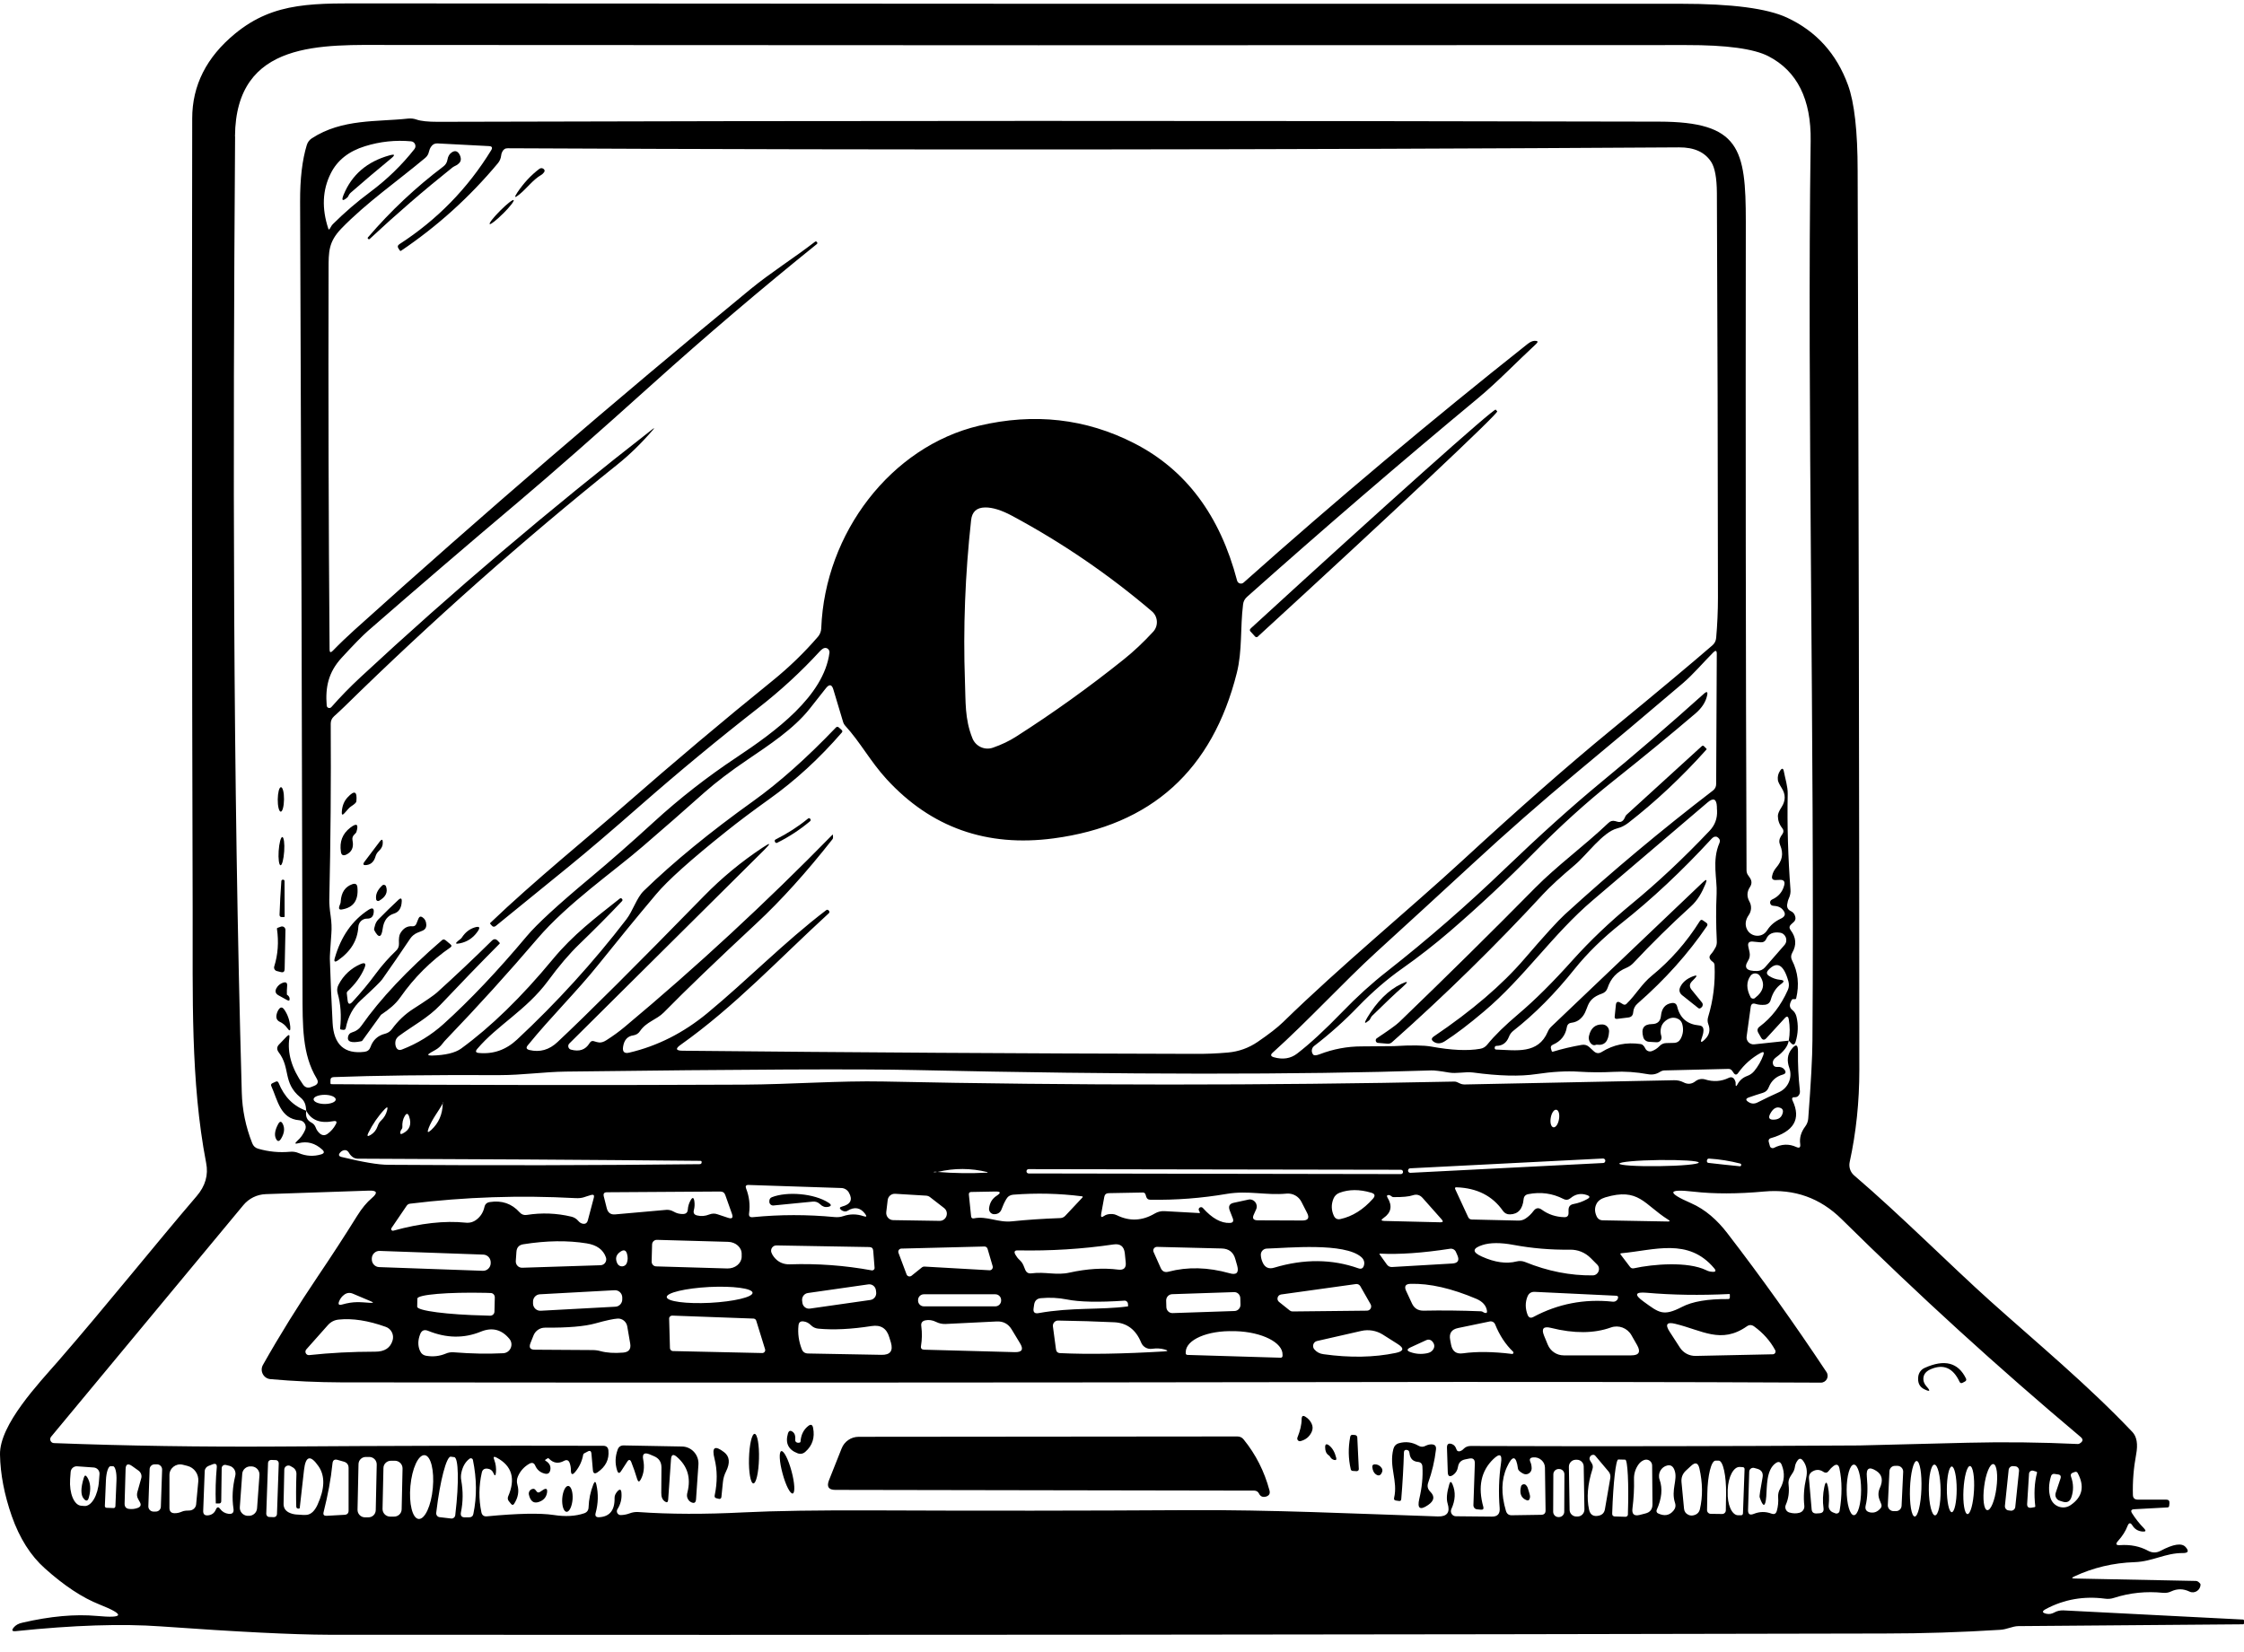 <svg xmlns="http://www.w3.org/2000/svg" width="110" height="81" viewBox="0 0 110 81" fill="none">
  <g clip-path="url(#clip0_578_3125)">
    <path d="M109.948 79.413L101.143 78.963C100.99 78.958 100.841 78.989 100.706 79.064C100.579 79.135 100.452 79.157 100.32 79.13C100.097 79.082 100.084 79.007 100.29 78.896C101.178 78.424 102.146 78.252 103.184 78.389C103.332 78.411 103.486 78.398 103.63 78.349C104.414 78.098 105.211 78.019 106.029 78.102C106.17 78.115 106.305 78.094 106.432 78.032C106.726 77.895 107.023 77.895 107.325 78.04C107.579 78.164 107.873 77.97 107.868 77.688C107.868 77.665 107.833 77.621 107.763 77.564C107.728 77.538 107.689 77.524 107.649 77.52L101.704 77.401C101.546 77.396 101.537 77.365 101.682 77.299C102.606 76.867 103.591 76.633 104.642 76.598C105.526 76.567 106.148 76.143 107.01 76.152C107.268 76.152 107.312 76.055 107.141 75.861C106.953 75.645 106.546 75.707 105.911 76.042C105.705 76.152 105.5 76.148 105.294 76.038C104.895 75.821 104.436 75.729 103.924 75.764C103.722 75.777 103.692 75.707 103.827 75.557C104.046 75.314 104.199 75.067 104.291 74.824C104.357 74.657 104.436 74.648 104.532 74.802C104.646 74.983 104.812 75.08 105.027 75.098C105.189 75.111 105.211 75.058 105.097 74.939C104.874 74.714 104.681 74.467 104.51 74.198C104.436 74.079 104.471 74.013 104.611 74.004L106.253 73.915C106.301 73.911 106.327 73.885 106.332 73.836L106.345 73.717C106.358 73.593 106.305 73.532 106.187 73.532H104.782C104.633 73.527 104.558 73.452 104.554 73.302C104.536 72.636 104.589 71.979 104.712 71.321C104.808 70.814 104.747 70.443 104.523 70.21C102.321 67.893 99.935 65.921 97.567 63.799C95.601 62.034 93.188 59.603 90.89 57.636C90.702 57.477 90.618 57.221 90.671 56.978C90.986 55.536 91.144 54.031 91.144 52.465C91.139 37.774 91.109 23.082 91.061 8.386C91.061 6.423 90.899 5.016 90.588 4.169C90.027 2.629 89.029 1.53 87.598 0.864C86.621 0.41 84.888 0.185 82.396 0.185C61.071 0.189 39.74 0.185 18.41 0.167C15.42 0.167 13.472 0.048 11.524 1.649C10.123 2.801 9.422 4.186 9.422 5.81C9.4 18.75 9.409 31.694 9.444 44.634C9.457 48.719 9.33 53.008 10.105 57.023C10.223 57.614 10.066 58.156 9.637 58.655C7.596 61.037 5.171 64.073 2.855 66.737C1.914 67.818 -0.03 69.852 0 71.326C0.018 72.283 0.211 73.289 0.578 74.343C0.959 75.424 1.498 76.28 2.203 76.907C3.148 77.754 4.041 78.345 4.882 78.676C6.134 79.174 6.09 79.36 4.751 79.236C3.682 79.139 2.465 79.249 1.095 79.567C0.907 79.607 0.767 79.686 0.67 79.805C0.561 79.942 0.591 79.999 0.767 79.982C3.608 79.686 5.976 79.611 7.881 79.748C11.65 80.017 14.387 80.154 16.09 80.158C41.522 80.176 66.95 80.154 92.379 80.097C94.27 80.097 96.161 80.035 98.048 79.916C98.376 79.898 98.648 79.739 98.937 79.735C102.601 79.708 106.27 79.677 109.943 79.646C109.983 79.646 110 79.629 110 79.589V79.47C110 79.435 109.983 79.417 109.948 79.413ZM101.502 73.801C101.143 74.048 100.653 73.876 100.517 73.457C100.412 73.13 100.421 72.768 100.544 72.371C100.566 72.305 100.631 72.261 100.701 72.27L100.876 72.296C101.003 72.309 101.043 72.38 101.003 72.504L100.771 73.196C100.714 73.36 100.806 73.54 100.973 73.589L101.113 73.633C101.323 73.699 101.463 73.629 101.537 73.421C101.651 73.09 101.647 72.751 101.52 72.402C101.489 72.309 101.516 72.248 101.608 72.213L101.717 72.173C101.765 72.159 101.818 72.177 101.84 72.217C102.199 72.874 102.085 73.404 101.502 73.801ZM11.519 6.688C11.554 1.936 15.814 2.205 19.155 2.205C40.323 2.223 61.491 2.223 82.659 2.21C84.634 2.205 85.978 2.391 86.687 2.757C88.097 3.485 88.788 4.87 88.758 6.913C88.578 19.513 88.955 36.318 88.845 51.031C88.841 51.839 88.771 53.105 88.64 54.834C88.631 54.98 88.583 55.112 88.495 55.231C88.285 55.509 88.202 55.8 88.246 56.096C88.267 56.264 88.206 56.312 88.053 56.242C87.698 56.078 87.331 56.092 86.954 56.286C86.875 56.321 86.783 56.281 86.761 56.202L86.7 55.977C86.683 55.906 86.718 55.836 86.788 55.814C87.935 55.487 88.298 54.874 87.873 53.969C87.817 53.85 87.856 53.793 87.983 53.802C88.079 53.802 88.154 53.762 88.202 53.661C88.228 53.612 88.237 53.546 88.228 53.462C88.158 52.822 88.127 52.191 88.136 51.565C88.141 51.208 88.031 51.172 87.817 51.45C87.62 51.702 87.584 52.006 87.711 52.364C87.878 52.831 87.659 53.352 87.204 53.555C86.84 53.718 86.49 53.886 86.153 54.058C85.995 54.137 85.846 54.128 85.702 54.031C85.562 53.939 85.57 53.868 85.728 53.811C85.956 53.731 86.183 53.656 86.415 53.586C86.551 53.546 86.647 53.458 86.7 53.321C86.827 52.999 87.055 52.787 87.383 52.694C87.541 52.65 87.567 52.566 87.466 52.439C87.392 52.346 87.282 52.306 87.133 52.315C86.989 52.328 86.91 52.258 86.901 52.108C86.901 52.015 86.95 51.927 87.059 51.847C87.44 51.569 87.646 51.296 87.681 51.027L85.991 51.208C85.772 51.23 85.588 51.04 85.619 50.824L85.82 49.368C85.842 49.231 85.916 49.183 86.048 49.222C86.205 49.271 86.363 49.284 86.521 49.267C86.665 49.249 86.761 49.169 86.801 49.024C86.897 48.68 87.068 48.419 87.317 48.243C87.479 48.128 87.462 48.062 87.265 48.044C87.072 48.027 86.893 47.965 86.726 47.859C86.591 47.775 86.578 47.674 86.687 47.559C87.112 47.109 87.44 47.299 87.668 48.124C87.707 48.265 87.698 48.415 87.637 48.547C87.296 49.311 86.836 49.906 86.262 50.334C86.144 50.418 86.122 50.524 86.197 50.652L86.323 50.872C86.398 51.005 86.49 51.014 86.591 50.903L87.488 49.924C87.593 49.809 87.659 49.831 87.685 49.986C87.746 50.33 87.746 50.678 87.685 51.027L87.79 51.142C87.895 51.256 87.97 51.239 88.018 51.089C88.145 50.678 88.162 50.264 88.062 49.849C88.027 49.712 87.957 49.597 87.847 49.514C87.707 49.399 87.703 49.236 87.838 49.019C87.847 49.006 87.86 48.997 87.878 48.993C87.908 48.989 87.948 48.989 87.987 48.993C88.018 48.997 88.04 48.98 88.049 48.949C88.206 48.287 88.141 47.669 87.847 47.091C87.781 46.964 87.786 46.84 87.856 46.716C88.075 46.337 88.049 45.966 87.773 45.605C87.698 45.503 87.707 45.41 87.799 45.327L87.93 45.208C88 45.146 88.031 45.049 88.005 44.956C87.974 44.819 87.9 44.727 87.79 44.678C87.65 44.612 87.589 44.506 87.606 44.352C87.62 44.241 87.65 44.131 87.698 44.03C87.755 43.897 87.781 43.761 87.768 43.615C87.65 42.049 87.602 40.483 87.633 38.916C87.637 38.563 87.51 38.179 87.444 37.827C87.414 37.663 87.352 37.654 87.26 37.791C87.168 37.928 87.129 38.082 87.151 38.25C87.16 38.33 87.225 38.462 87.344 38.652C87.536 38.956 87.532 39.265 87.331 39.578C87.212 39.759 87.151 39.904 87.151 40.006C87.151 40.222 87.217 40.421 87.361 40.602C87.436 40.694 87.444 40.787 87.379 40.888L87.296 41.012C87.212 41.149 87.199 41.29 87.26 41.435C87.444 41.872 87.361 42.203 87.063 42.552C86.967 42.666 86.901 42.794 86.871 42.94C86.836 43.086 86.893 43.156 87.042 43.152L87.247 43.143C87.436 43.134 87.51 43.222 87.462 43.407C87.379 43.734 87.177 43.968 86.862 44.109C86.709 44.18 86.757 44.409 86.923 44.413C87.138 44.422 87.296 44.488 87.396 44.612C87.549 44.793 87.519 44.938 87.304 45.04C87.002 45.181 86.775 45.375 86.621 45.622C86.363 46.033 85.746 45.944 85.601 45.481C85.54 45.278 85.579 45.075 85.724 44.868C85.859 44.674 85.873 44.418 85.759 44.211C85.623 43.968 85.627 43.73 85.781 43.496C85.877 43.35 85.881 43.205 85.789 43.059C85.767 43.019 85.741 42.984 85.711 42.944C85.645 42.865 85.614 42.772 85.614 42.671C85.575 32.069 85.566 21.472 85.579 10.87C85.579 7.288 85.286 5.973 81.328 5.964C60.427 5.916 40.472 5.916 21.457 5.973C20.98 5.973 20.634 5.938 20.42 5.863C20.284 5.814 20.148 5.801 20.004 5.814C18.498 5.982 16.773 5.814 15.289 6.78C15.166 6.86 15.083 6.97 15.039 7.111C14.816 7.839 14.706 8.766 14.711 9.891C14.763 22.795 14.803 35.7 14.829 48.605C14.833 50.321 14.812 51.697 15.521 52.88C15.626 53.052 15.582 53.175 15.394 53.246L15.249 53.303C15.087 53.365 14.952 53.321 14.851 53.175C14.295 52.386 14.076 51.622 14.185 50.89C14.207 50.736 14.164 50.714 14.054 50.824L13.682 51.212C13.564 51.331 13.559 51.459 13.66 51.596C14.255 52.372 13.848 53.087 14.72 53.806C14.952 53.996 14.991 54.186 15.013 54.464C15.258 54.927 15.7 55.099 16.344 54.975C16.493 54.949 16.532 55.002 16.458 55.134C16.357 55.324 16.221 55.478 16.055 55.597C15.924 55.69 15.797 55.681 15.678 55.58C15.586 55.5 15.516 55.399 15.473 55.28C15.433 55.178 15.367 55.099 15.267 55.046C15.048 54.936 14.965 54.742 15.013 54.464C14.382 54.239 13.931 53.78 13.656 53.096C13.625 53.03 13.581 53.008 13.516 53.039L13.354 53.114C13.288 53.145 13.27 53.193 13.301 53.259C13.612 53.947 13.739 54.861 14.676 54.931C14.903 54.944 15.052 55.187 14.96 55.399C14.868 55.611 14.742 55.792 14.571 55.942C14.435 56.069 14.453 56.105 14.632 56.056C15.057 55.946 15.442 56.047 15.797 56.37C15.915 56.48 15.897 56.555 15.744 56.603C15.376 56.714 15.008 56.692 14.645 56.542C14.509 56.484 14.369 56.462 14.225 56.475C13.691 56.524 13.165 56.475 12.653 56.325C12.513 56.286 12.417 56.193 12.364 56.056C12.044 55.249 11.874 54.419 11.852 53.568C11.41 37.946 11.414 22.314 11.524 6.688H11.519ZM86.779 54.605C86.901 54.38 87.042 54.283 87.199 54.305C87.374 54.336 87.436 54.433 87.379 54.605C87.322 54.794 87.182 54.892 86.963 54.9C86.726 54.914 86.665 54.812 86.779 54.605ZM85.177 53.162C85.106 53.29 85.076 53.281 85.08 53.136C85.085 53.069 85.067 53.012 85.036 52.955C84.971 52.827 84.87 52.791 84.739 52.853C84.375 53.03 83.986 53.056 83.579 52.928C83.416 52.88 83.241 52.915 83.106 53.021C82.926 53.162 82.729 53.18 82.519 53.069C82.374 52.995 82.221 52.964 82.059 52.968L71.819 53.175C71.718 53.18 71.626 53.158 71.539 53.114C71.499 53.096 71.464 53.078 71.425 53.061C71.385 53.043 71.342 53.034 71.293 53.034C61.964 53.228 52.638 53.228 43.309 53.03C41.133 52.986 38.782 53.171 36.457 53.184C29.754 53.215 23.02 53.211 16.256 53.162C16.217 53.162 16.199 53.145 16.199 53.109V52.995C16.191 52.875 16.247 52.818 16.361 52.814C18.345 52.739 21.059 52.703 24.505 52.717C25.599 52.717 26.676 52.558 27.731 52.544C36.461 52.434 42.175 52.408 44.876 52.469C55.186 52.699 63.614 52.703 70.16 52.487C70.304 52.483 70.589 52.514 71.013 52.589C71.399 52.659 71.823 52.54 72.204 52.589C73.478 52.761 74.511 52.787 75.299 52.668C76.092 52.549 76.797 52.509 77.405 52.549C77.953 52.584 78.517 52.589 79.091 52.558C79.638 52.527 80.199 52.566 80.781 52.672C81 52.712 81.197 52.672 81.372 52.558C81.442 52.514 81.521 52.487 81.6 52.487L84.73 52.412C84.804 52.412 84.866 52.443 84.909 52.505L84.98 52.606C85.054 52.717 85.133 52.717 85.207 52.606C85.501 52.196 85.868 51.87 86.31 51.627C86.446 51.552 86.49 51.587 86.437 51.737C86.332 52.024 86.183 52.284 85.995 52.514C85.903 52.624 85.789 52.708 85.654 52.756C85.444 52.831 85.286 52.964 85.177 53.158V53.162ZM85.352 57.128C85.347 57.172 85.321 57.19 85.282 57.186C84.774 57.137 84.266 57.08 83.762 57.023C83.697 57.023 83.666 56.978 83.67 56.908H83.675C83.679 56.837 83.719 56.806 83.784 56.811C84.296 56.842 84.8 56.925 85.303 57.053C85.343 57.062 85.356 57.089 85.352 57.128ZM84.712 63.698C83.714 63.689 82.957 63.817 82.445 64.086C81.521 64.562 81.324 64.368 80.562 63.817C80.098 63.481 80.15 63.34 80.72 63.389C81.976 63.499 83.325 63.521 84.769 63.451C84.782 63.446 84.796 63.459 84.796 63.477V63.609C84.8 63.667 84.769 63.698 84.712 63.698ZM85.632 65.034C85.75 64.951 85.868 64.955 85.986 65.039C86.429 65.361 86.775 65.749 87.02 66.204C87.068 66.292 87.007 66.406 86.901 66.406L83.114 66.486C82.803 66.49 82.515 66.336 82.348 66.076L81.845 65.299C81.613 64.942 81.705 64.809 82.116 64.911C83.438 65.228 84.367 65.921 85.632 65.034ZM69.783 64.267C69.516 64.271 69.328 64.156 69.214 63.914L68.929 63.301C68.824 63.076 68.894 62.956 69.144 62.952C70.081 62.925 71.158 63.173 72.375 63.689C72.668 63.817 72.839 64.002 72.887 64.249C72.909 64.364 72.874 64.403 72.778 64.373C72.756 64.368 72.738 64.359 72.721 64.346C72.673 64.315 72.633 64.298 72.603 64.298C71.618 64.258 70.676 64.249 69.783 64.267ZM70.247 66.181C70.186 66.27 70.09 66.327 69.958 66.354C69.678 66.411 69.411 66.393 69.157 66.305C68.951 66.239 68.947 66.159 69.144 66.067L69.923 65.709C70.015 65.665 70.129 65.687 70.199 65.762C70.326 65.899 70.343 66.04 70.247 66.181ZM16.602 64.704C17.281 64.633 18.047 64.752 18.909 65.061C19.177 65.153 19.325 65.445 19.247 65.718C19.137 66.093 18.857 66.278 18.397 66.278C17.255 66.278 16.177 66.336 15.157 66.446C15.004 66.464 14.912 66.278 15.017 66.164L16.068 64.981C16.212 64.818 16.388 64.726 16.602 64.704ZM16.624 63.808C16.677 63.676 16.76 63.565 16.878 63.481C17.005 63.389 17.145 63.371 17.294 63.433L18.169 63.803C18.323 63.865 18.314 63.892 18.148 63.883C17.648 63.852 17.36 63.799 16.764 63.967C16.611 64.011 16.563 63.958 16.624 63.808ZM18.585 62.131C18.38 62.123 18.222 61.95 18.226 61.743V61.699C18.235 61.492 18.41 61.328 18.612 61.337L23.695 61.518C23.901 61.527 24.058 61.699 24.054 61.906V61.95C24.045 62.158 23.87 62.321 23.668 62.312L18.585 62.131ZM34.342 56.921C34.377 56.925 34.395 56.943 34.395 56.978C34.399 57.049 34.364 57.08 34.298 57.084C29.215 57.142 24.133 57.15 19.045 57.115C18.546 57.115 17.78 56.983 16.742 56.731C16.602 56.696 16.58 56.621 16.677 56.511C16.712 56.471 16.751 56.44 16.795 56.422C16.93 56.365 17.031 56.4 17.106 56.528C17.158 56.621 17.228 56.696 17.316 56.753C17.381 56.793 17.447 56.811 17.517 56.815C23.099 56.833 28.708 56.868 34.342 56.921ZM18.056 55.549C18.27 55.117 18.537 54.728 18.861 54.384C18.984 54.256 19.023 54.274 18.975 54.446C18.927 54.636 18.831 54.803 18.686 54.94C18.603 55.02 18.546 55.112 18.511 55.222C18.445 55.412 18.331 55.553 18.169 55.65C18.016 55.743 17.977 55.712 18.056 55.549ZM19.627 55.492C19.636 55.447 19.658 55.408 19.689 55.368C19.711 55.342 19.724 55.311 19.724 55.271C19.711 55.064 19.746 54.883 19.838 54.728C19.925 54.574 20 54.583 20.056 54.75C20.188 55.134 20.083 55.408 19.741 55.58C19.641 55.633 19.605 55.602 19.627 55.492ZM21.011 55.315C21.195 54.847 21.488 54.508 21.703 54.106C21.703 54.089 21.707 54.071 21.707 54.053C21.707 54.053 21.707 54.044 21.711 54.053H21.716C21.716 54.053 21.724 54.067 21.724 54.071C21.716 54.084 21.711 54.097 21.703 54.111C21.694 54.636 21.506 55.068 21.138 55.408C20.967 55.562 20.928 55.536 21.011 55.319V55.315ZM20.459 63.676C20.459 63.477 21.961 63.353 23.804 63.393L24.054 63.402C24.168 63.402 24.255 63.499 24.255 63.614L24.238 64.311C24.238 64.426 24.141 64.514 24.027 64.514L23.778 64.505C21.935 64.465 20.446 64.271 20.451 64.073L20.459 63.676ZM20.595 65.423C20.669 65.233 20.796 65.18 20.985 65.255C21.882 65.621 22.745 65.634 23.572 65.295C24.124 65.07 24.592 65.189 24.973 65.652C25.196 65.926 25.017 66.336 24.667 66.354C23.901 66.393 23.095 66.376 22.254 66.309C22.11 66.296 21.974 66.318 21.843 66.376C21.545 66.499 21.234 66.534 20.906 66.481C20.753 66.459 20.648 66.376 20.586 66.234C20.477 65.987 20.481 65.718 20.595 65.423ZM24.01 58.942C23.865 58.964 23.778 59.043 23.747 59.184C23.69 59.44 23.563 59.643 23.366 59.797C23.209 59.921 23.029 59.974 22.828 59.952C21.799 59.846 20.617 59.978 19.282 60.345C19.207 60.367 19.146 60.283 19.19 60.217L19.934 59.123C19.973 59.065 20.03 59.03 20.1 59.021C22.802 58.69 25.498 58.602 28.195 58.748C28.567 58.77 28.655 58.681 28.979 58.593C29.097 58.562 29.141 58.606 29.11 58.725L28.817 59.833C28.778 59.983 28.681 60.036 28.537 59.996C28.471 59.978 28.405 59.934 28.349 59.868C28.257 59.758 28.139 59.687 28.003 59.656C27.28 59.484 26.558 59.458 25.827 59.572C25.687 59.595 25.569 59.555 25.472 59.445C25.087 59.017 24.601 58.849 24.01 58.942ZM25.315 61.386C25.328 61.17 25.442 61.042 25.656 61.011C26.79 60.83 27.823 60.817 28.756 60.967C29.255 61.046 29.57 61.276 29.701 61.651C29.767 61.836 29.636 62.034 29.439 62.039L25.604 62.162C25.42 62.171 25.271 62.017 25.284 61.831L25.315 61.386ZM30.503 63.609V63.689C30.516 63.892 30.363 64.064 30.166 64.073L26.51 64.271C26.308 64.284 26.138 64.13 26.129 63.927V63.848C26.116 63.645 26.269 63.473 26.466 63.464L30.122 63.265C30.323 63.252 30.494 63.406 30.503 63.609ZM30.424 61.368C30.586 61.262 30.691 61.302 30.739 61.492C30.779 61.642 30.779 61.783 30.73 61.92C30.66 62.136 30.367 62.158 30.262 61.955C30.144 61.712 30.196 61.518 30.424 61.368ZM26.002 65.859L26.155 65.476C26.247 65.251 26.466 65.101 26.711 65.101C27.836 65.109 28.664 65.039 29.194 64.889C29.715 64.743 30.074 64.668 30.275 64.655C30.507 64.642 30.708 64.809 30.748 65.039L30.892 65.877C30.941 66.155 30.822 66.301 30.546 66.323C30.117 66.358 29.75 66.336 29.439 66.252C29.312 66.217 29.18 66.199 29.049 66.199L26.216 66.181C25.989 66.181 25.919 66.076 26.002 65.859ZM30.161 59.546C29.938 59.568 29.802 59.467 29.745 59.251L29.596 58.659C29.566 58.527 29.614 58.461 29.75 58.461L35.305 58.425C35.432 58.425 35.516 58.483 35.555 58.602L35.879 59.515C35.949 59.714 35.888 59.78 35.691 59.714L35.174 59.542C35.038 59.493 34.907 59.498 34.771 59.55C34.57 59.63 34.373 59.648 34.176 59.599C34.031 59.568 33.974 59.48 34.014 59.334C34.053 59.184 34.058 59.039 34.036 58.893C34.005 58.703 33.944 58.695 33.852 58.858C33.773 58.995 33.729 59.145 33.716 59.308C33.707 59.453 33.629 59.524 33.484 59.528C33.318 59.533 33.164 59.493 33.02 59.409C32.902 59.343 32.779 59.312 32.648 59.325L30.161 59.546ZM31.965 61.024C31.969 60.892 32.074 60.79 32.206 60.795L35.691 60.892C36.067 60.901 36.365 61.17 36.356 61.492V61.633C36.343 61.955 36.032 62.206 35.656 62.198L32.171 62.096C32.039 62.096 31.939 61.986 31.943 61.853L31.965 61.024ZM34.767 63.106C35.927 63.049 36.877 63.173 36.89 63.389C36.903 63.601 35.971 63.821 34.806 63.883C33.646 63.94 32.696 63.817 32.683 63.601C32.67 63.389 33.602 63.168 34.767 63.106ZM32.95 64.509L36.938 64.655C37 64.659 37.052 64.699 37.07 64.757L37.503 66.155C37.534 66.252 37.464 66.345 37.363 66.345L32.981 66.248C32.906 66.243 32.845 66.181 32.841 66.106L32.801 64.659C32.797 64.576 32.867 64.509 32.95 64.509ZM36.899 59.683C36.759 59.696 36.698 59.634 36.72 59.493C36.776 59.074 36.728 58.672 36.575 58.28C36.527 58.161 36.566 58.099 36.693 58.103L41.242 58.253C41.395 58.258 41.535 58.342 41.61 58.474C41.811 58.822 41.702 59.052 41.277 59.162C41.15 59.193 41.137 59.251 41.242 59.334C41.282 59.365 41.325 59.383 41.378 59.396C41.435 59.409 41.492 59.401 41.544 59.37C41.89 59.158 42.179 59.211 42.411 59.524C42.503 59.648 42.477 59.683 42.332 59.634C41.995 59.52 41.667 59.52 41.343 59.63C41.203 59.678 41.063 59.692 40.918 59.678C39.574 59.55 38.234 59.55 36.899 59.683ZM38.064 61.068L42.617 61.148C42.735 61.152 42.796 61.209 42.805 61.328L42.871 62.158C42.88 62.242 42.805 62.308 42.726 62.29C41.408 62.048 40.069 61.95 38.716 61.995C38.396 62.004 38.134 61.884 37.937 61.633C37.884 61.567 37.845 61.496 37.814 61.417C37.753 61.245 37.88 61.064 38.064 61.068ZM42.937 63.261L42.95 63.367C42.971 63.548 42.849 63.715 42.669 63.742L39.705 64.165C39.526 64.192 39.36 64.068 39.333 63.883L39.32 63.777C39.298 63.596 39.421 63.428 39.6 63.402L42.564 62.978C42.744 62.952 42.91 63.075 42.937 63.261ZM39.141 64.999C39.154 64.836 39.241 64.77 39.399 64.796C39.535 64.814 39.648 64.876 39.749 64.977C39.85 65.079 39.972 65.136 40.113 65.149C40.866 65.22 41.737 65.176 42.726 65.021C43.177 64.951 43.466 65.136 43.593 65.573L43.672 65.829C43.79 66.239 43.637 66.442 43.212 66.433L39.605 66.367C39.456 66.362 39.355 66.292 39.303 66.155C39.154 65.771 39.101 65.387 39.141 64.999ZM43.444 59.436L43.514 58.845C43.536 58.659 43.698 58.523 43.886 58.536L45.406 58.628C45.471 58.633 45.541 58.659 45.594 58.703L46.277 59.233C46.544 59.44 46.395 59.868 46.058 59.864L43.79 59.828C43.58 59.828 43.422 59.643 43.444 59.436ZM48.751 59.537C48.926 59.533 49.044 59.445 49.101 59.281C49.162 59.114 49.237 58.95 49.328 58.796C49.403 58.664 49.517 58.593 49.666 58.58C50.804 58.492 51.925 58.518 53.032 58.659C53.081 58.664 53.089 58.686 53.054 58.725L52.222 59.612C52.157 59.683 52.074 59.722 51.977 59.727C51.119 59.758 50.331 59.811 49.613 59.886C48.921 59.961 48.379 59.612 47.744 59.74C47.66 59.758 47.612 59.722 47.603 59.639L47.494 58.58C47.485 58.492 47.525 58.447 47.612 58.447L48.79 58.425C49.057 58.421 49.079 58.487 48.856 58.633C48.641 58.77 48.514 58.977 48.483 59.251C48.466 59.409 48.593 59.546 48.751 59.537ZM78.579 56.806C78.64 56.806 78.692 56.85 78.692 56.912C78.692 56.974 78.649 57.027 78.587 57.027L69.135 57.508C69.074 57.508 69.021 57.464 69.021 57.402C69.021 57.34 69.065 57.287 69.126 57.287L78.579 56.806ZM76.017 54.808C76.057 54.569 76.18 54.393 76.293 54.415C76.407 54.437 76.464 54.645 76.42 54.883C76.381 55.121 76.258 55.297 76.144 55.275C76.031 55.253 75.974 55.046 76.017 54.808ZM81.775 59.806C81.875 59.868 81.867 59.899 81.748 59.895L78.574 59.837C78.43 59.837 78.325 59.771 78.263 59.634C78.167 59.422 78.163 59.224 78.255 59.039C78.329 58.884 78.474 58.778 78.688 58.712C80.339 58.218 80.584 59.056 81.775 59.806ZM77.804 58.796C77.594 58.915 77.37 58.995 77.129 59.039C76.968 59.07 76.889 59.167 76.889 59.33V59.48C76.889 59.621 76.819 59.687 76.679 59.683C76.263 59.67 75.899 59.55 75.58 59.317C75.422 59.202 75.286 59.224 75.172 59.378C75.063 59.524 74.936 59.648 74.783 59.749C74.678 59.82 74.551 59.855 74.419 59.85L72.143 59.797C72.06 59.793 72.003 59.753 71.968 59.678L71.337 58.315C71.307 58.249 71.324 58.214 71.399 58.218C72.401 58.253 73.159 58.637 73.671 59.37C73.754 59.489 73.872 59.55 74.017 59.546C74.415 59.537 74.638 59.29 74.686 58.809C74.7 58.664 74.774 58.58 74.919 58.553C75.527 58.434 76.101 58.514 76.635 58.787C76.762 58.853 76.876 58.84 76.985 58.752C77.226 58.549 77.493 58.496 77.786 58.597C77.948 58.651 77.953 58.717 77.804 58.796ZM69.249 58.611C69.442 58.545 69.603 58.589 69.739 58.743L70.667 59.789C70.759 59.89 70.737 59.939 70.602 59.934L67.861 59.868C67.695 59.864 67.682 59.815 67.822 59.722C68.198 59.462 68.264 59.127 68.014 58.721C67.966 58.637 67.988 58.593 68.084 58.597C68.124 58.602 68.159 58.62 68.198 58.651C68.229 58.681 68.268 58.699 68.316 58.699C68.759 58.703 69.069 58.672 69.249 58.611ZM68.671 57.57L50.423 57.539C50.366 57.539 50.318 57.495 50.318 57.433C50.318 57.371 50.366 57.327 50.423 57.327L68.671 57.358C68.728 57.358 68.776 57.402 68.776 57.464C68.776 57.525 68.728 57.57 68.671 57.57ZM61.193 58.822L60.48 58.977C60.269 59.021 60.204 59.145 60.278 59.347L60.431 59.74C60.484 59.886 60.436 59.961 60.283 59.965C59.858 59.983 59.416 59.74 58.965 59.233C58.899 59.158 58.776 59.193 58.759 59.29C58.759 59.33 58.768 59.37 58.803 59.418C58.833 59.462 58.825 59.484 58.772 59.48L57.082 59.387C56.911 59.378 56.754 59.418 56.609 59.502C55.992 59.868 55.37 59.895 54.744 59.586C54.679 59.555 54.604 59.533 54.53 59.528C54.359 59.52 54.223 59.55 54.123 59.621C54 59.714 53.952 59.683 53.978 59.528L54.131 58.69C54.153 58.571 54.223 58.509 54.346 58.505L56.023 58.474C56.088 58.474 56.132 58.505 56.154 58.571L56.189 58.686C56.22 58.778 56.281 58.827 56.382 58.827C57.647 58.849 58.899 58.752 60.142 58.54C61.184 58.364 62.06 58.624 63.071 58.527C63.369 58.501 63.658 58.659 63.794 58.928L64.07 59.467C64.201 59.718 64.126 59.846 63.842 59.846L61.644 59.837C61.434 59.833 61.373 59.736 61.465 59.546L61.574 59.303C61.692 59.047 61.469 58.761 61.193 58.822ZM60.269 62.431C59.214 62.136 58.221 62.109 57.279 62.356C57.1 62.405 56.973 62.343 56.898 62.175L56.548 61.39C56.495 61.271 56.583 61.139 56.714 61.139L59.889 61.218C60.243 61.227 60.466 61.404 60.558 61.748L60.646 62.056C60.742 62.405 60.615 62.533 60.269 62.431ZM62.099 61.223C63.146 61.192 65.9 60.918 66.727 61.637C66.854 61.748 66.902 61.884 66.863 62.039C66.823 62.193 66.731 62.242 66.583 62.189C65.3 61.734 63.925 61.721 62.463 62.158C62.191 62.242 61.999 62.149 61.889 61.889C61.841 61.779 61.81 61.659 61.806 61.536C61.797 61.368 61.933 61.227 62.099 61.223ZM65.703 59.776C65.554 59.806 65.449 59.753 65.383 59.612C65.256 59.334 65.252 59.056 65.365 58.778C65.422 58.637 65.523 58.54 65.663 58.487C66.123 58.315 66.64 58.311 67.218 58.483C67.401 58.536 67.428 58.633 67.301 58.778C66.828 59.312 66.294 59.648 65.703 59.776ZM48.396 57.499C47.577 57.543 46.763 57.53 45.94 57.464C45.883 57.472 45.83 57.481 45.773 57.481C45.778 57.464 45.787 57.455 45.804 57.455C45.848 57.455 45.896 57.455 45.94 57.464C45.949 57.464 45.957 57.464 45.966 57.464C46.785 57.27 47.595 57.274 48.396 57.472C48.405 57.472 48.409 57.481 48.409 57.49C48.409 57.499 48.405 57.503 48.396 57.503V57.499ZM44.189 61.223L48.252 61.121C48.326 61.117 48.387 61.165 48.409 61.231L48.659 62.083C48.689 62.189 48.611 62.295 48.501 62.286L45.314 62.105C45.274 62.105 45.235 62.114 45.204 62.136L44.683 62.555C44.596 62.621 44.473 62.586 44.438 62.484L44.044 61.434C44.005 61.333 44.079 61.223 44.189 61.223ZM45.003 63.746C45.003 63.592 45.13 63.464 45.283 63.464H48.794C48.948 63.464 49.075 63.592 49.075 63.746V63.773C49.075 63.927 48.948 64.055 48.794 64.055H45.283C45.13 64.055 45.003 63.927 45.003 63.773V63.746ZM45.147 65.996C45.2 65.678 45.204 65.352 45.161 65.021C45.139 64.871 45.204 64.778 45.353 64.743C45.533 64.704 45.712 64.73 45.896 64.823C46.036 64.893 46.185 64.924 46.347 64.92L48.864 64.796C49.18 64.783 49.42 64.911 49.587 65.18L49.998 65.859C50.187 66.164 50.103 66.309 49.749 66.301L45.305 66.181C45.178 66.177 45.126 66.115 45.147 65.996ZM49.977 61.779C49.893 61.703 49.828 61.615 49.771 61.514C49.696 61.377 49.736 61.306 49.893 61.311C51.496 61.342 53.059 61.245 54.582 61.02C54.915 60.971 55.099 61.112 55.138 61.452L55.182 61.893C55.213 62.167 55.09 62.286 54.819 62.255C54.087 62.162 53.291 62.211 52.428 62.401C51.785 62.546 51.233 62.348 50.568 62.436C50.414 62.458 50.309 62.396 50.252 62.251L50.173 62.056C50.13 61.95 50.064 61.858 49.977 61.779ZM50.668 64.139L50.694 63.962C50.725 63.773 50.839 63.667 51.032 63.654C51.465 63.614 51.881 63.636 52.284 63.715C52.91 63.843 53.855 63.861 55.116 63.777C55.204 63.768 55.283 63.834 55.291 63.923L55.3 64.037C55.3 64.037 55.291 64.055 55.278 64.059C53.947 64.236 52.533 64.095 50.918 64.386C50.716 64.426 50.633 64.342 50.668 64.139ZM51.868 64.752C52.835 64.765 53.755 64.796 54.626 64.836C55.243 64.867 55.681 65.198 55.94 65.833C56.027 66.045 56.246 66.168 56.469 66.137C56.693 66.106 56.898 66.115 57.082 66.168C57.27 66.221 57.266 66.252 57.073 66.265C55.059 66.384 53.361 66.415 51.973 66.349C51.846 66.345 51.776 66.278 51.763 66.155L51.614 65.043C51.592 64.889 51.715 64.748 51.868 64.752ZM57.174 64.09L57.165 63.773C57.161 63.605 57.292 63.464 57.459 63.459L60.488 63.358C60.655 63.349 60.795 63.481 60.799 63.654L60.808 63.971C60.812 64.139 60.681 64.28 60.515 64.284L57.485 64.386C57.319 64.395 57.178 64.262 57.174 64.09ZM58.124 66.287C58.142 65.687 59.197 65.233 60.48 65.273H60.576C61.859 65.312 62.888 65.829 62.87 66.429V66.49C62.866 66.539 62.826 66.579 62.778 66.574L58.207 66.437C58.159 66.437 58.12 66.398 58.124 66.349V66.287ZM62.699 63.839C62.559 63.728 62.62 63.499 62.8 63.473L66.473 62.961C66.556 62.952 66.635 62.992 66.679 63.062L67.187 63.953C67.266 64.095 67.169 64.262 67.012 64.267L63.36 64.306C63.312 64.306 63.264 64.289 63.229 64.262L62.699 63.839ZM64.564 65.754L66.736 65.259C67.091 65.18 67.467 65.242 67.778 65.436C68.019 65.586 68.255 65.736 68.496 65.89C68.846 66.106 68.82 66.257 68.417 66.34C67.353 66.561 66.171 66.583 64.88 66.402C64.691 66.38 64.538 66.296 64.424 66.159C64.306 66.014 64.38 65.793 64.564 65.754ZM68.238 62.127C68.132 62.131 68.049 62.092 67.984 62.004L67.633 61.514C67.612 61.483 67.616 61.465 67.655 61.47C68.588 61.518 69.731 61.439 71.083 61.231C71.202 61.214 71.32 61.276 71.368 61.386L71.438 61.545C71.552 61.8 71.469 61.937 71.193 61.955L68.238 62.127ZM71.477 65.118L73.027 64.796C73.137 64.774 73.246 64.832 73.29 64.937C73.504 65.471 73.798 65.921 74.17 66.278C74.214 66.323 74.179 66.398 74.117 66.389C73.189 66.274 72.388 66.265 71.718 66.358C71.39 66.406 71.197 66.265 71.132 65.939L71.088 65.705C71.022 65.379 71.153 65.184 71.477 65.118ZM72.642 61.615C72.156 61.399 72.165 61.209 72.677 61.046C73.049 60.927 73.557 60.923 74.192 61.042C75.089 61.209 76.013 61.289 76.954 61.276C77.353 61.271 77.699 61.412 77.983 61.695L78.29 62.004C78.487 62.198 78.351 62.533 78.075 62.537C76.976 62.55 75.873 62.334 74.757 61.88C74.621 61.827 74.485 61.818 74.345 61.853C73.846 61.981 73.277 61.902 72.642 61.615ZM74.875 63.578C74.941 63.415 75.059 63.336 75.238 63.345L79.209 63.534C79.31 63.534 79.341 63.587 79.305 63.68C79.288 63.728 79.249 63.773 79.192 63.803C79.152 63.826 79.108 63.83 79.052 63.826C77.672 63.68 76.376 63.927 75.164 64.576C75.032 64.646 74.941 64.611 74.883 64.474C74.765 64.161 74.761 63.865 74.875 63.578ZM76.017 65.109C77.16 65.396 78.141 65.387 78.964 65.092C79.345 64.955 79.769 65.114 79.971 65.467L80.251 65.957C80.439 66.292 80.343 66.459 79.962 66.459H76.652C76.311 66.459 76 66.252 75.869 65.93L75.689 65.493C75.549 65.149 75.659 65.021 76.017 65.109ZM83.938 62.361C83.828 62.356 83.727 62.33 83.635 62.281C82.734 61.845 81.043 61.981 80.094 62.189C80.015 62.206 79.949 62.184 79.901 62.118L79.445 61.518C79.415 61.478 79.428 61.456 79.476 61.452C81.109 61.302 82.76 60.68 84.025 62.184C84.135 62.312 84.108 62.374 83.938 62.361ZM81.328 57.181C80.255 57.195 79.38 57.142 79.38 57.058C79.38 56.974 80.251 56.895 81.324 56.881C82.396 56.868 83.272 56.921 83.272 57.005C83.272 57.089 82.401 57.168 81.328 57.181ZM19.535 12.185L19.597 12.278C19.614 12.308 19.636 12.313 19.667 12.291C21.444 11.091 23.025 9.661 24.404 8.007C24.496 7.897 24.548 7.773 24.566 7.632C24.57 7.561 24.592 7.495 24.623 7.438C24.68 7.323 24.767 7.266 24.894 7.27C44.031 7.363 63.172 7.345 82.309 7.226C83.049 7.222 83.574 7.46 83.885 7.945C84.064 8.227 84.156 8.73 84.161 9.458C84.191 16.076 84.209 22.689 84.213 29.303C84.213 29.965 84.183 30.622 84.126 31.279C84.113 31.425 84.051 31.549 83.938 31.646C82.966 32.488 81.297 33.887 78.929 35.832C76.858 37.531 74.441 39.657 71.679 42.203C69.091 44.586 65.725 47.356 62.901 50.114C62.625 50.383 62.205 50.709 61.648 51.089C61.206 51.389 60.725 51.561 60.199 51.609C59.652 51.658 59.105 51.68 58.558 51.675C50.147 51.658 41.781 51.605 33.449 51.521C33.13 51.517 33.099 51.419 33.361 51.234C36.015 49.355 38.204 46.999 40.62 44.788C40.669 44.749 40.669 44.7 40.629 44.652C40.59 44.603 40.542 44.594 40.493 44.634C38.44 46.2 36.654 48.04 34.671 49.681C33.502 50.647 32.228 51.291 30.849 51.614C30.608 51.671 30.507 51.578 30.542 51.336C30.59 50.996 30.761 50.806 31.05 50.767C31.186 50.744 31.295 50.678 31.369 50.564C31.685 50.096 32.179 50.008 32.538 49.646C33.602 48.561 35.117 47.105 37.083 45.274C38.282 44.157 39.526 42.781 40.809 41.149C40.826 41.127 40.835 41.1 40.835 41.069C40.831 41.025 40.831 40.985 40.831 40.955C40.831 40.924 40.818 40.919 40.796 40.941C37.56 44.246 34.176 47.383 30.634 50.343C30.345 50.586 30.039 50.806 29.719 51.009C29.588 51.093 29.469 51.128 29.36 51.115C29.29 51.106 29.22 51.089 29.154 51.066C29.045 51.018 28.957 51.049 28.896 51.155C28.699 51.477 28.397 51.578 27.99 51.468C27.854 51.433 27.81 51.261 27.911 51.164L37.473 41.665C37.805 41.334 37.775 41.299 37.385 41.559C36.334 42.256 35.38 43.046 34.517 43.928C31.194 47.33 28.8 49.717 27.328 51.097C26.921 51.481 26.462 51.609 25.949 51.486C25.801 51.446 25.774 51.371 25.875 51.252C26.983 49.884 28.292 48.6 29.329 47.303C30.262 46.139 31.203 44.987 32.162 43.849C32.727 43.174 33.869 42.15 35.599 40.769C36.221 40.271 36.917 39.75 37.687 39.199C38.983 38.277 40.174 37.182 41.264 35.921C41.303 35.881 41.299 35.837 41.26 35.797L41.124 35.674C41.071 35.625 41.019 35.625 40.971 35.678C39.539 37.174 38.191 38.374 36.934 39.274C34.806 40.796 33.016 42.265 31.558 43.681C31.207 44.021 31.024 44.665 30.704 45.08C29.08 47.193 27.294 49.156 25.345 50.974C24.802 51.481 24.181 51.697 23.476 51.631C23.318 51.618 23.292 51.552 23.393 51.433C24.364 50.281 25.805 49.527 26.856 48.106C27.403 47.361 27.915 46.761 28.397 46.297C29.11 45.609 29.811 44.908 30.489 44.188C30.524 44.149 30.524 44.113 30.489 44.074C30.454 44.034 30.415 44.034 30.376 44.065C29.189 45.005 28.099 45.825 27.096 47.038C25.56 48.896 24.062 50.352 22.605 51.415C22.311 51.627 21.83 51.742 21.164 51.759C20.95 51.759 20.936 51.711 21.125 51.605L21.344 51.481C21.479 51.406 21.593 51.305 21.685 51.181C21.751 51.093 21.825 51.009 21.904 50.93C23.428 49.342 24.907 47.709 26.339 46.033C27.832 44.285 30.096 42.728 31.505 41.506C32.525 40.628 33.537 39.746 34.539 38.85C35.113 38.343 35.818 37.809 36.645 37.249C37.683 36.543 38.9 35.749 39.688 34.756C39.955 34.416 40.222 34.081 40.489 33.741C40.656 33.534 40.778 33.556 40.852 33.812L41.334 35.418C41.352 35.475 41.382 35.528 41.422 35.572C42.183 36.406 42.665 37.337 43.458 38.202C45.633 40.575 48.365 41.546 51.645 41.109C56.434 40.474 59.429 37.769 60.628 32.996C60.904 31.897 60.79 30.794 60.935 29.634C60.952 29.488 61.018 29.365 61.127 29.268C64.849 25.954 68.623 22.703 72.454 19.522C73.421 18.719 74.349 17.744 75.295 16.87C75.413 16.76 75.391 16.707 75.229 16.712C75.12 16.716 75.006 16.769 74.888 16.861C70.138 20.625 65.497 24.525 60.961 28.566C60.852 28.663 60.677 28.61 60.642 28.469C59.805 25.275 58.129 23.029 55.602 21.737C53.234 20.523 50.694 20.236 47.989 20.876C43.69 21.895 40.437 26.122 40.257 30.807C40.253 30.957 40.196 31.103 40.099 31.218C39.43 31.994 38.685 32.718 37.862 33.384C35.424 35.356 33.029 37.377 30.669 39.441C28.931 40.968 26.155 43.218 24.032 45.256C24.019 45.269 24.019 45.287 24.032 45.3L24.106 45.384C24.163 45.455 24.229 45.459 24.303 45.402C25.498 44.427 26.694 43.456 27.893 42.481C28.808 41.735 29.982 40.734 31.413 39.477C33.296 37.827 35.227 36.23 37.201 34.69C38.269 33.856 39.263 32.943 40.178 31.946C40.27 31.849 40.345 31.791 40.406 31.778C40.546 31.738 40.677 31.862 40.66 32.007C40.384 34.138 37.98 35.89 36.115 37.13C34.675 38.087 33.313 39.146 32.039 40.315C30.984 41.281 29.942 42.199 28.913 43.059C27.35 44.365 26.317 45.313 25.822 45.905C24.391 47.612 23.029 49.05 21.738 50.215C21.138 50.753 20.464 51.168 19.711 51.459C19.562 51.517 19.461 51.472 19.404 51.318C19.373 51.225 19.369 51.128 19.391 51.027C19.413 50.943 19.47 50.864 19.562 50.793C20.258 50.281 20.985 49.906 21.58 49.28C22.53 48.274 23.498 47.272 24.483 46.28C24.505 46.258 24.505 46.24 24.483 46.218L24.4 46.13C24.303 46.028 24.207 46.028 24.106 46.13C23.235 46.99 22.337 47.837 21.422 48.666C21.269 48.803 20.88 49.072 20.258 49.469C19.851 49.73 19.505 50.061 19.212 50.462C19.128 50.577 19.015 50.652 18.879 50.687C18.524 50.775 18.283 50.992 18.161 51.34C18.113 51.477 18.016 51.556 17.872 51.574C16.887 51.697 16.361 51.225 16.304 50.158C16.247 49.112 16.204 48.066 16.169 47.021C16.164 46.919 16.191 46.505 16.243 45.781C16.265 45.503 16.252 45.221 16.212 44.938C16.16 44.581 16.138 44.308 16.142 44.118C16.208 41.237 16.23 38.36 16.212 35.488C16.212 35.343 16.265 35.219 16.375 35.122C16.545 34.972 16.712 34.813 16.882 34.65C21.151 30.463 25.612 26.506 30.275 22.769C30.844 22.314 31.418 21.759 31.996 21.092C32.096 20.973 32.083 20.965 31.965 21.061C26.93 24.984 22.162 29.034 17.666 33.212C17.149 33.693 16.677 34.178 16.243 34.672C16.164 34.76 16.024 34.712 16.015 34.597C15.941 33.693 16.099 32.96 16.747 32.254C17.338 31.61 17.771 31.169 18.038 30.935C20.477 28.809 22.933 26.7 25.407 24.613C27.092 23.188 29.294 21.251 32.004 18.811C34.618 16.46 37.297 14.179 40.034 11.973C40.073 11.942 40.078 11.911 40.047 11.872C40.016 11.832 39.986 11.828 39.946 11.858C38.909 12.661 37.792 13.354 36.772 14.192C30.113 19.667 23.646 25.235 17.368 30.895C17.022 31.209 16.668 31.544 16.313 31.91C16.208 32.016 16.156 31.994 16.156 31.849C16.107 25.628 16.09 19.412 16.107 13.204C16.107 12.339 16.103 11.863 16.733 11.206C17.959 9.939 19.492 8.876 20.845 7.742C20.936 7.667 21.002 7.561 21.024 7.447C21.046 7.35 21.081 7.266 21.134 7.191C21.208 7.08 21.309 7.027 21.444 7.032L23.975 7.164C24.119 7.173 24.154 7.239 24.08 7.363C22.928 9.242 21.427 10.777 19.579 11.973C19.492 12.03 19.479 12.101 19.535 12.189V12.185ZM84.148 43.813C84.113 44.586 84.117 45.353 84.156 46.121C84.165 46.249 84.148 46.355 84.1 46.447C84.034 46.575 83.955 46.694 83.863 46.796C83.784 46.884 83.78 46.972 83.85 47.065C83.881 47.1 83.911 47.131 83.951 47.158C84.012 47.197 84.043 47.255 84.047 47.33C84.086 48.203 83.981 49.05 83.732 49.867C83.697 49.981 83.697 50.105 83.74 50.215C83.85 50.502 83.797 50.749 83.574 50.965C83.382 51.155 83.333 51.124 83.43 50.872C83.473 50.753 83.5 50.639 83.504 50.524C83.504 50.374 83.438 50.294 83.29 50.281C82.712 50.228 82.353 49.924 82.217 49.364C82.182 49.218 82.09 49.161 81.945 49.183C81.63 49.231 81.455 49.443 81.42 49.809C81.394 50.078 81.249 50.211 80.982 50.215C80.575 50.219 80.435 50.431 80.553 50.859C80.588 50.987 80.702 51.075 80.838 51.084L81.206 51.106C81.368 51.115 81.486 50.961 81.438 50.806C81.394 50.665 81.389 50.524 81.424 50.387C81.455 50.259 81.525 50.153 81.635 50.061C81.814 49.915 81.994 49.871 82.182 49.928C82.331 49.977 82.427 50.074 82.466 50.224C82.532 50.475 82.506 50.709 82.388 50.93C82.318 51.062 82.208 51.133 82.059 51.137L81.674 51.146C81.543 51.15 81.433 51.203 81.341 51.3C81.241 51.406 81.118 51.486 80.974 51.539C80.847 51.587 80.706 51.53 80.65 51.406C80.623 51.344 80.584 51.291 80.536 51.247C80.505 51.217 80.466 51.199 80.422 51.194C79.73 51.093 79.095 51.221 78.522 51.578C78.377 51.671 78.246 51.658 78.119 51.539L77.909 51.344C77.804 51.247 77.681 51.212 77.541 51.234C77.055 51.318 76.582 51.428 76.118 51.569C76.092 51.574 76.074 51.565 76.066 51.543L76.031 51.428C76 51.331 76.031 51.265 76.123 51.225C76.508 51.058 76.736 50.775 76.805 50.374C76.827 50.237 76.906 50.162 77.042 50.149C77.204 50.127 77.335 50.069 77.445 49.977C77.948 49.553 77.624 49.033 78.531 48.719C78.666 48.671 78.754 48.583 78.802 48.446C78.955 47.974 79.262 47.647 79.721 47.458C79.857 47.4 79.971 47.321 80.072 47.215C80.969 46.258 81.906 45.336 82.878 44.453C83.228 44.136 83.43 43.761 83.605 43.337C83.692 43.121 83.653 43.094 83.482 43.253L76.044 50.339C75.969 50.413 75.908 50.497 75.869 50.594C75.4 51.697 74.328 51.499 73.347 51.464C73.294 51.464 73.268 51.437 73.268 51.38C73.272 51.314 73.303 51.283 73.364 51.283C73.649 51.278 73.85 51.133 73.964 50.846C74.008 50.722 74.091 50.612 74.196 50.533C75.234 49.717 76.228 48.715 77.182 47.519C77.808 46.739 78.574 45.989 79.476 45.274C80.978 44.087 82.449 42.706 83.898 41.131C83.977 41.047 84.051 41.012 84.117 41.025C84.161 41.025 84.2 41.052 84.235 41.087C84.31 41.153 84.327 41.237 84.288 41.33C83.907 42.203 84.183 43.108 84.148 43.813ZM83.522 34.019C81.862 35.51 80.177 36.966 78.456 38.382C77.051 39.543 75.488 40.95 73.763 42.605C71.924 44.374 70.002 46.05 67.992 47.63C67.252 48.208 66.517 48.874 65.79 49.628C64.945 50.502 64.21 51.181 63.584 51.662C63.264 51.909 62.879 51.967 62.437 51.839C62.288 51.794 62.27 51.719 62.384 51.618C64.144 50.034 65.865 48.15 67.463 46.69C69.043 45.247 70.624 43.8 72.195 42.349C73.828 40.84 75.523 39.349 77.287 37.88C79.025 36.437 80.759 34.981 82.48 33.512C83.009 33.062 83.478 32.497 83.99 31.985C84.1 31.875 84.156 31.897 84.156 32.056L84.126 38.44C84.126 38.577 84.073 38.682 83.964 38.766C81.455 40.69 79.034 42.715 76.705 44.841C76.372 45.146 75.711 45.869 74.722 47.021C73.627 48.296 72.147 49.562 70.287 50.819C70.151 50.912 70.155 51 70.291 51.089C70.453 51.19 70.632 51.181 70.829 51.053C71.364 50.709 72.003 50.224 72.743 49.597C74.708 47.943 76.114 45.812 78.08 44.14C79.835 42.644 81.709 41.047 83.701 39.349C83.99 39.102 84.143 39.168 84.161 39.552C84.161 39.6 84.161 39.666 84.169 39.75C84.187 40.134 84.064 40.465 83.797 40.743C82.523 42.088 81.249 43.28 79.984 44.321C78.894 45.221 77.935 46.139 77.099 47.069C76.123 48.159 75.238 49.041 74.437 49.717C73.776 50.277 73.264 50.775 72.905 51.221C72.813 51.336 72.695 51.406 72.55 51.428C71.946 51.534 71.149 51.499 70.16 51.318C69.792 51.252 69.179 51.243 68.325 51.296C68.273 51.3 67.743 51.305 66.74 51.309C66.044 51.309 65.361 51.437 64.691 51.693C64.521 51.759 64.411 51.764 64.367 51.706C64.267 51.578 64.288 51.389 64.42 51.287C65.195 50.691 65.913 50.047 66.574 49.359C67.287 48.622 68.01 48 68.745 47.484C69.551 46.915 70.326 46.31 71.075 45.666C72.502 44.435 73.868 43.156 75.177 41.828C76.477 40.509 77.773 39.335 79.06 38.312C80.509 37.16 81.862 36.049 83.119 34.977C83.421 34.716 83.609 34.429 83.679 34.116C83.727 33.918 83.675 33.882 83.522 34.019ZM47.603 25.509C47.647 25.094 47.875 24.887 48.291 24.882C48.654 24.878 49.096 25.015 49.613 25.293C52.06 26.607 54.346 28.169 56.469 29.978C56.767 30.234 56.793 30.693 56.526 30.979C56.049 31.496 55.567 31.95 55.086 32.334C53.374 33.706 51.618 34.963 49.823 36.11C49.482 36.331 49.096 36.516 48.672 36.662C48.265 36.803 47.822 36.596 47.665 36.194C47.284 35.237 47.341 34.403 47.301 33.393C47.209 30.803 47.31 28.178 47.603 25.509ZM20.315 7.31C19.698 8.095 18.975 8.797 18.148 9.414C17.5 9.895 16.891 10.42 16.318 10.989C16.282 11.025 16.247 11.073 16.217 11.13C16.199 11.161 16.182 11.192 16.16 11.223C16.134 11.263 16.112 11.263 16.094 11.214C15.766 10.222 15.805 9.317 16.212 8.505C16.532 7.861 17.093 7.416 17.894 7.169C18.634 6.939 19.387 6.86 20.153 6.93C20.337 6.948 20.429 7.164 20.315 7.31ZM15.915 53.683C16.217 53.683 16.458 53.789 16.458 53.912C16.458 54.036 16.212 54.133 15.915 54.133C15.617 54.133 15.372 54.027 15.372 53.903C15.372 53.78 15.617 53.683 15.915 53.683ZM85.763 46.694L85.702 46.416C85.662 46.236 85.737 46.156 85.916 46.169C86.043 46.178 86.166 46.191 86.288 46.205C86.424 46.218 86.525 46.165 86.582 46.037C86.691 45.785 86.919 45.684 87.256 45.733C87.541 45.777 87.663 46.121 87.475 46.337L86.516 47.436C86.42 47.546 86.28 47.608 86.135 47.612C85.619 47.621 85.47 47.458 85.684 47.118C85.767 46.99 85.794 46.849 85.763 46.694ZM86.026 48.94C85.956 48.993 85.851 48.971 85.811 48.892C85.601 48.486 85.601 48.137 85.811 47.846C85.925 47.687 86.162 47.691 86.271 47.855C86.538 48.247 86.455 48.609 86.022 48.94H86.026ZM4.851 72.627C4.803 73.324 4.484 73.867 4.138 73.845L3.98 73.832C3.634 73.81 3.389 73.223 3.437 72.53L3.463 72.182C3.472 72.014 3.617 71.886 3.783 71.899L4.597 71.957C4.764 71.97 4.891 72.115 4.878 72.283L4.851 72.627ZM5.709 72.605L5.657 73.862C5.652 73.911 5.613 73.951 5.565 73.946L5.223 73.933C5.175 73.933 5.136 73.889 5.14 73.841L5.193 72.579C5.21 72.195 5.311 71.89 5.42 71.895H5.543C5.652 71.904 5.727 72.217 5.709 72.605ZM6.922 72.49L6.734 73.161C6.699 73.285 6.712 73.404 6.778 73.514L6.852 73.646C6.935 73.792 6.896 73.889 6.743 73.942C6.611 73.99 6.48 74.004 6.344 73.99C6.182 73.977 6.103 73.885 6.108 73.721L6.156 72.045C6.16 71.793 6.27 71.74 6.476 71.886L6.786 72.107C6.909 72.195 6.966 72.349 6.922 72.49ZM7.885 73.88C7.881 74.017 7.767 74.123 7.631 74.118H7.509C7.373 74.11 7.268 73.995 7.272 73.858L7.334 72.04C7.338 71.904 7.452 71.798 7.588 71.802H7.71C7.846 71.811 7.951 71.926 7.947 72.062L7.885 73.88ZM9.615 73.761C9.602 73.929 9.461 74.057 9.295 74.066L9.111 74.074C9.037 74.079 8.967 74.096 8.901 74.127C8.787 74.176 8.669 74.202 8.546 74.198C8.389 74.193 8.31 74.11 8.306 73.946V72.34C8.297 71.996 8.621 71.74 8.954 71.82L9.181 71.877C9.523 71.961 9.75 72.283 9.72 72.636L9.615 73.761ZM11.532 72.367C11.397 72.918 11.366 73.457 11.445 73.977C11.475 74.167 11.392 74.251 11.204 74.229C11.033 74.207 10.893 74.127 10.792 73.99C10.709 73.876 10.639 73.885 10.582 74.017C10.512 74.189 10.385 74.282 10.201 74.304C10.031 74.321 9.952 74.246 9.961 74.074L10.035 72.138C10.039 72.018 10.118 71.917 10.228 71.877L10.429 71.798C10.573 71.745 10.639 71.798 10.626 71.952C10.573 72.53 10.556 73.112 10.578 73.704C10.578 73.717 10.582 73.721 10.595 73.721H10.731C10.792 73.73 10.845 73.682 10.845 73.62L10.867 71.992C10.867 71.886 10.967 71.807 11.073 71.833L11.239 71.873C11.458 71.926 11.589 72.146 11.532 72.367ZM12.601 73.96C12.587 74.176 12.395 74.339 12.18 74.326H12.119C11.9 74.304 11.738 74.114 11.756 73.898L11.874 72.27C11.887 72.054 12.08 71.89 12.294 71.904H12.355C12.574 71.926 12.736 72.115 12.719 72.332L12.601 73.96ZM13.577 74.246C13.572 74.33 13.507 74.392 13.424 74.392L13.196 74.383C13.113 74.383 13.052 74.308 13.052 74.229L13.139 71.732C13.143 71.648 13.209 71.586 13.292 71.586L13.52 71.595C13.603 71.595 13.664 71.67 13.664 71.749L13.577 74.246ZM15.565 73.783C15.429 74.079 15.262 74.242 15.057 74.277C14.965 74.29 14.777 74.286 14.496 74.26C14.369 74.246 14.251 74.211 14.142 74.154C13.975 74.061 13.896 73.92 13.901 73.726L13.936 72.058C13.94 71.904 14.107 71.811 14.238 71.886L14.347 71.948C14.466 72.014 14.536 72.142 14.531 72.279C14.509 72.896 14.509 73.43 14.523 73.876C14.527 73.938 14.558 73.968 14.623 73.973H14.654C14.654 73.973 14.689 73.964 14.693 73.942C14.772 73.24 14.842 72.618 14.903 72.076C14.982 71.383 15.219 71.326 15.613 71.895C15.941 72.367 15.924 72.998 15.565 73.783ZM17.088 74.057C17.093 74.198 17.022 74.273 16.882 74.277L16.007 74.326C15.88 74.33 15.832 74.273 15.862 74.149C16.072 73.302 16.217 72.565 16.3 71.745C16.318 71.599 16.396 71.542 16.541 71.582L16.852 71.67C17.009 71.714 17.088 71.82 17.088 71.983V74.057ZM18.419 74.048C18.415 74.251 18.253 74.405 18.051 74.401H17.876C17.679 74.392 17.522 74.229 17.526 74.026L17.574 71.793C17.578 71.59 17.741 71.436 17.942 71.44H18.117C18.314 71.449 18.472 71.612 18.467 71.815L18.419 74.048ZM19.689 74.004C19.689 74.211 19.514 74.37 19.312 74.365H19.111C18.909 74.357 18.747 74.189 18.752 73.982L18.796 71.987C18.796 71.78 18.971 71.621 19.172 71.626H19.373C19.575 71.635 19.737 71.802 19.733 72.01L19.689 74.004ZM21.217 72.967C21.138 73.832 20.827 74.507 20.521 74.48C20.218 74.454 20.039 73.73 20.118 72.865C20.197 72.001 20.507 71.326 20.814 71.352C21.12 71.379 21.296 72.102 21.217 72.967ZM22.324 74.224L22.316 74.299C22.302 74.401 22.21 74.471 22.11 74.458L21.545 74.392C21.444 74.379 21.374 74.286 21.383 74.185L21.392 74.11C21.571 72.605 21.887 71.401 22.097 71.427L22.267 71.449C22.478 71.471 22.504 72.715 22.324 74.224ZM23.204 74.233C23.182 74.343 23.112 74.401 22.999 74.401H22.806C22.631 74.41 22.561 74.326 22.596 74.149C22.701 73.642 22.705 73.121 22.609 72.579C22.587 72.464 22.591 72.34 22.613 72.226C22.679 71.908 22.815 71.674 23.02 71.524C23.082 71.48 23.165 71.511 23.182 71.586C23.371 72.508 23.38 73.39 23.204 74.233ZM75.553 74.277L74.109 74.299C73.96 74.304 73.863 74.229 73.82 74.083C73.575 73.258 73.592 72.543 73.868 71.939C74.144 71.335 74.323 71.361 74.411 72.018C74.419 72.089 74.503 72.168 74.656 72.252C74.84 72.358 75.067 72.23 75.081 72.018C75.081 71.904 75.067 71.793 75.019 71.688C74.958 71.551 75.002 71.476 75.146 71.463C75.304 71.445 75.444 71.489 75.562 71.595C75.672 71.692 75.728 71.815 75.733 71.961L75.763 74.052C75.768 74.198 75.698 74.273 75.553 74.277ZM76.679 74.127C76.679 74.273 76.56 74.388 76.42 74.388H76.394C76.249 74.388 76.136 74.268 76.136 74.127L76.144 72.292C76.144 72.146 76.263 72.032 76.403 72.032H76.429C76.573 72.032 76.687 72.151 76.687 72.292L76.679 74.127ZM77.335 74.361H77.283C77.094 74.365 76.941 74.216 76.941 74.03L76.906 71.921C76.906 71.736 77.051 71.582 77.239 71.577H77.291C77.48 71.573 77.633 71.723 77.633 71.908L77.668 74.017C77.668 74.202 77.523 74.357 77.335 74.361ZM78.671 74.013C78.64 74.176 78.544 74.277 78.382 74.317C78.115 74.379 77.953 74.282 77.896 74.026C77.769 73.448 77.821 72.786 78.062 72.036C78.093 71.934 78.084 71.842 78.031 71.754L77.948 71.621C77.9 71.542 77.909 71.467 77.966 71.396C77.988 71.365 78.023 71.348 78.066 71.339C78.119 71.326 78.163 71.339 78.202 71.383L78.855 72.159C78.924 72.243 78.955 72.354 78.938 72.464L78.671 74.013ZM79.8 74.202V74.26C79.8 74.326 79.743 74.374 79.678 74.374L79.143 74.357C79.078 74.352 79.025 74.299 79.03 74.233V74.176C79.078 72.729 79.209 71.559 79.327 71.564L79.669 71.573C79.787 71.577 79.848 72.755 79.8 74.202ZM80.658 74.211L80.382 74.282C80.107 74.352 79.984 74.246 80.023 73.96C80.085 73.465 80.111 72.989 80.098 72.534C80.089 72.27 80.168 72.014 80.326 71.798C80.4 71.696 80.496 71.626 80.606 71.586C80.79 71.524 80.987 71.661 80.987 71.859L81.004 73.761C81.004 74.004 80.89 74.154 80.658 74.211ZM82.107 73.686C82.156 73.832 82.129 73.96 82.033 74.074C81.836 74.312 81.582 74.357 81.267 74.202C81.21 74.171 81.184 74.101 81.21 74.039C81.46 73.483 81.508 72.989 81.354 72.557C81.245 72.252 81.429 71.921 81.74 71.855C81.91 71.82 82.029 71.908 82.094 72.12C82.243 72.565 81.906 73.064 82.107 73.686ZM83.329 73.999C83.294 74.149 83.202 74.246 83.058 74.29C82.948 74.326 82.847 74.321 82.755 74.273C82.628 74.211 82.563 74.11 82.55 73.973L82.427 72.68C82.405 72.451 82.48 72.261 82.646 72.107L82.9 71.873C83.106 71.683 83.237 71.727 83.303 71.996C83.465 72.707 83.473 73.377 83.329 73.999ZM84.599 74.057C84.599 74.158 84.52 74.237 84.419 74.237L83.859 74.229C83.758 74.229 83.679 74.145 83.679 74.048L83.692 73.249C83.705 72.345 83.885 71.617 84.095 71.621H84.253C84.463 71.626 84.625 72.358 84.612 73.258L84.599 74.057ZM85.439 74.211C85.435 74.264 85.395 74.304 85.343 74.299H85.19C84.892 74.286 84.664 73.77 84.691 73.143V73.046C84.717 72.42 84.975 71.921 85.277 71.93L85.43 71.939C85.479 71.939 85.518 71.983 85.518 72.032L85.439 74.211ZM87.26 72.998C87.186 73.126 87.155 73.263 87.164 73.408C87.182 73.642 87.16 73.867 87.099 74.083C87.059 74.224 86.976 74.268 86.84 74.22C86.547 74.11 86.258 74.114 85.965 74.233C85.776 74.308 85.684 74.246 85.689 74.039L85.746 72.164C85.75 72.036 85.868 71.948 85.991 71.979L86.118 72.014C86.35 72.071 86.446 72.221 86.398 72.46C86.288 73.046 86.24 73.364 86.258 73.417C86.429 73.924 86.538 73.911 86.582 73.377C86.621 72.927 86.569 72.067 87.05 71.74C87.182 71.648 87.278 71.679 87.339 71.829C87.501 72.23 87.475 72.623 87.26 72.998ZM88.534 72.486C88.429 72.954 88.399 73.404 88.447 73.832C88.464 73.99 88.364 74.136 88.21 74.176C88.053 74.22 87.886 74.216 87.707 74.162C87.549 74.114 87.471 73.933 87.541 73.783C87.672 73.487 87.716 73.161 87.676 72.804C87.654 72.654 87.685 72.517 87.768 72.389L87.873 72.226C87.93 72.142 87.965 72.045 87.983 71.943C87.996 71.833 88.035 71.727 88.101 71.635C88.189 71.498 88.281 71.493 88.381 71.621C88.561 71.859 88.613 72.146 88.534 72.486ZM90.176 74.088C90.159 74.185 90.054 74.242 89.962 74.202L89.839 74.154C89.708 74.096 89.629 73.964 89.642 73.818C89.673 73.487 89.664 73.188 89.607 72.91C89.55 72.632 89.489 72.632 89.428 72.91C89.353 73.263 89.34 73.611 89.388 73.951C89.41 74.11 89.344 74.193 89.182 74.202L89.034 74.211C88.894 74.211 88.819 74.149 88.806 74.008L88.675 72.495C88.662 72.336 88.723 72.217 88.863 72.142C89.038 72.045 89.209 72.054 89.379 72.168C89.489 72.239 89.576 72.221 89.651 72.115C89.717 72.027 89.787 71.952 89.87 71.89C90.027 71.771 90.128 71.811 90.168 72.001C90.303 72.627 90.303 73.324 90.176 74.088ZM90.877 74.295C90.68 74.295 90.522 73.739 90.522 73.055C90.522 72.371 90.68 71.815 90.877 71.815C91.074 71.815 91.231 72.371 91.231 73.055C91.231 73.739 91.074 74.295 90.877 74.295ZM92.138 73.549L92.221 73.757C92.247 73.823 92.234 73.902 92.186 73.955C92.037 74.132 91.866 74.198 91.669 74.158C91.481 74.118 91.411 74.004 91.455 73.818C91.547 73.435 91.564 72.967 91.512 72.407C91.472 71.996 91.625 71.899 91.971 72.12C92.265 72.305 92.322 72.588 92.146 72.971C92.063 73.161 92.059 73.351 92.138 73.549ZM93.215 73.836C93.206 73.99 93.079 74.105 92.93 74.096H92.799C92.65 74.083 92.536 73.955 92.54 73.805L92.619 72.138C92.628 71.983 92.755 71.868 92.904 71.877H93.035C93.184 71.89 93.298 72.018 93.293 72.168L93.215 73.836ZM94.187 73.011C94.16 73.765 94.011 74.37 93.858 74.361C93.701 74.352 93.6 73.739 93.626 72.989C93.653 72.234 93.801 71.63 93.955 71.639C94.112 71.648 94.213 72.261 94.187 73.011ZM94.856 74.304C94.695 74.304 94.559 73.752 94.55 73.064C94.541 72.376 94.664 71.82 94.822 71.815C94.984 71.815 95.119 72.367 95.128 73.055C95.137 73.743 95.014 74.299 94.856 74.304ZM95.675 74.149C95.544 74.149 95.434 73.646 95.434 73.029C95.434 72.411 95.544 71.908 95.675 71.908C95.806 71.908 95.916 72.411 95.916 73.029C95.916 73.646 95.806 74.149 95.675 74.149ZM96.765 73.077C96.73 73.726 96.59 74.246 96.446 74.242C96.301 74.233 96.214 73.699 96.249 73.051C96.284 72.402 96.424 71.882 96.568 71.886C96.713 71.895 96.8 72.429 96.765 73.077ZM97.864 72.958C97.785 73.58 97.584 74.07 97.413 74.048C97.247 74.026 97.181 73.501 97.264 72.879C97.343 72.257 97.545 71.767 97.715 71.789C97.882 71.811 97.947 72.336 97.864 72.958ZM98.788 73.893C98.775 74.004 98.674 74.088 98.565 74.074L98.46 74.061C98.35 74.052 98.271 73.951 98.28 73.836L98.464 72.071C98.477 71.961 98.578 71.877 98.687 71.89L98.792 71.899C98.902 71.908 98.981 72.01 98.972 72.124L98.788 73.889V73.893ZM96.459 70.743C92.934 70.832 91.161 70.876 91.148 70.876C84.796 70.915 78.443 70.924 72.09 70.902C71.95 70.902 71.832 70.951 71.736 71.052C71.692 71.101 71.639 71.132 71.582 71.154C71.486 71.184 71.421 71.154 71.39 71.057C71.35 70.929 71.276 70.845 71.175 70.809C71.004 70.748 70.926 70.809 70.93 70.99L70.969 72.182C70.974 72.393 71.066 72.438 71.237 72.318C71.364 72.226 71.442 72.098 71.469 71.93C71.499 71.723 71.618 71.599 71.823 71.559L72.016 71.52C72.209 71.48 72.3 71.559 72.296 71.758L72.226 73.805C72.226 73.911 72.3 73.999 72.406 74.008L72.594 74.026C72.699 74.035 72.738 73.99 72.712 73.889C72.436 72.905 72.603 72.124 73.202 71.546C73.518 71.242 73.644 71.308 73.579 71.745C73.474 72.464 73.452 73.201 73.513 73.946C73.535 74.229 73.408 74.37 73.128 74.365L71.368 74.348C71.188 74.348 71.07 74.158 71.145 73.995C71.342 73.567 71.364 73.165 71.202 72.782C71.136 72.627 71.083 72.632 71.04 72.79C70.921 73.196 70.895 73.505 70.961 73.721C71.097 74.158 70.934 74.37 70.484 74.357C66.346 74.22 62.314 74.026 58.234 74.048C53.159 74.079 48.09 74.083 43.015 74.061C40.13 74.048 37.941 74.083 36.448 74.158C34.552 74.255 32.832 74.251 31.286 74.141C31.142 74.132 30.997 74.154 30.862 74.207C30.722 74.26 30.577 74.286 30.433 74.29C30.284 74.295 30.187 74.132 30.266 74.004C30.424 73.757 30.489 73.487 30.463 73.196C30.45 73.024 30.384 72.998 30.266 73.126C30.17 73.236 30.122 73.342 30.126 73.452C30.139 74.057 29.885 74.37 29.364 74.396C29.215 74.401 29.159 74.335 29.198 74.189C29.325 73.721 29.338 73.254 29.233 72.79C29.198 72.632 29.15 72.627 29.088 72.777C28.944 73.143 28.865 73.518 28.852 73.907C28.848 74.052 28.778 74.154 28.638 74.202C28.209 74.348 27.709 74.374 27.145 74.286C26.479 74.185 25.385 74.207 23.865 74.352C23.721 74.365 23.629 74.299 23.598 74.154C23.463 73.505 23.471 72.861 23.616 72.213C23.646 72.062 23.743 71.996 23.896 72.014C24.032 72.027 24.128 72.098 24.181 72.217C24.251 72.389 24.294 72.38 24.312 72.199C24.329 71.983 24.303 71.78 24.229 71.586C24.168 71.432 24.207 71.396 24.351 71.476C25.1 71.877 25.284 72.513 24.907 73.382C24.877 73.457 24.89 73.545 24.942 73.607L25.056 73.748C25.109 73.805 25.157 73.805 25.201 73.739C25.398 73.435 25.455 73.126 25.363 72.804C25.323 72.662 25.332 72.526 25.389 72.393C25.507 72.12 25.7 71.912 25.958 71.767C26.085 71.701 26.177 71.732 26.234 71.859C26.322 72.062 26.47 72.195 26.685 72.252C26.851 72.301 26.948 72.239 26.978 72.067C27.009 71.882 26.926 71.732 26.733 71.621C26.716 71.608 26.716 71.582 26.738 71.573C26.773 71.555 26.808 71.533 26.838 71.511C26.864 71.493 26.886 71.498 26.908 71.52C27.123 71.745 27.372 71.784 27.652 71.63C27.779 71.564 27.871 71.595 27.924 71.732C27.963 71.842 27.985 71.961 27.985 72.08C27.985 72.318 28.06 72.345 28.209 72.159C28.405 71.921 28.532 71.643 28.589 71.326C28.594 71.304 28.607 71.282 28.629 71.268L28.804 71.176C28.918 71.109 28.979 71.145 28.992 71.277L29.062 72.076C29.075 72.248 29.154 72.287 29.294 72.19C29.693 71.917 29.868 71.559 29.824 71.118C29.806 70.968 29.723 70.893 29.57 70.893C24.238 70.88 18.914 70.893 13.594 70.929C9.904 70.951 6.252 70.898 2.645 70.761C2.487 70.757 2.404 70.571 2.505 70.448L11.926 59.096C12.198 58.765 12.601 58.567 13.03 58.553L18.086 58.381C18.485 58.368 18.533 58.487 18.226 58.748C17.981 58.955 17.741 59.242 17.508 59.617C16.891 60.609 16.252 61.589 15.6 62.555C14.614 64.015 13.708 65.476 12.889 66.927C12.723 67.223 12.916 67.593 13.253 67.624C14.4 67.726 15.565 67.779 16.747 67.783C32.862 67.801 48.86 67.796 64.731 67.77C73.973 67.752 82.147 67.761 89.257 67.796C89.524 67.796 89.682 67.501 89.533 67.276C87.961 64.906 86.341 62.634 84.673 60.468C84.187 59.833 83.592 59.299 82.891 58.995C81.687 58.47 81.74 58.284 83.04 58.434C84.021 58.545 85.168 58.545 86.477 58.425C87.957 58.289 89.222 58.739 90.273 59.776C94.038 63.495 97.943 67.055 101.988 70.457C102.133 70.576 102.111 70.686 101.932 70.787C101.905 70.801 101.879 70.805 101.848 70.805C100.058 70.721 98.258 70.699 96.459 70.743ZM99.769 73.867C99.769 73.867 99.764 73.893 99.747 73.898L99.581 73.929C99.432 73.951 99.362 73.889 99.37 73.739L99.462 72.261C99.471 72.155 99.572 72.085 99.668 72.115L99.817 72.159C99.847 72.168 99.861 72.19 99.852 72.226C99.725 72.711 99.699 73.258 99.769 73.867Z" fill="black"/>
    <path d="M22.333 8.126C22.395 8.095 22.447 8.06 22.495 8.011C22.57 7.941 22.6 7.857 22.587 7.764C22.578 7.689 22.552 7.614 22.504 7.539C22.412 7.402 22.298 7.376 22.158 7.464C22.035 7.539 21.961 7.663 21.935 7.826C21.913 7.967 21.843 8.082 21.729 8.166C20.376 9.189 19.146 10.345 18.043 11.633C18.016 11.66 18.016 11.686 18.047 11.713C18.073 11.739 18.099 11.739 18.126 11.713C19.43 10.495 20.779 9.33 22.176 8.214C22.211 8.188 22.263 8.157 22.333 8.122V8.126Z" fill="black"/>
    <path d="M19.089 7.619C17.999 7.923 17.25 8.563 16.847 9.542C16.725 9.842 16.786 9.887 17.031 9.679C17.049 9.666 17.071 9.626 17.101 9.564C17.123 9.525 17.149 9.489 17.18 9.459C17.824 8.894 18.489 8.334 19.168 7.773C19.387 7.592 19.36 7.544 19.089 7.619Z" fill="black"/>
    <path d="M26.523 8.581C26.58 8.55 26.628 8.506 26.667 8.448C26.707 8.395 26.707 8.347 26.663 8.298C26.606 8.237 26.51 8.228 26.444 8.276C26.028 8.589 25.669 8.978 25.358 9.441C25.192 9.692 25.227 9.723 25.459 9.534C25.831 9.229 26.116 8.823 26.523 8.581Z" fill="black"/>
    <path d="M24.662 10.473C24.986 10.151 25.218 9.855 25.179 9.811C25.139 9.771 24.846 10.001 24.522 10.327C24.198 10.649 23.966 10.945 24.005 10.985C24.045 11.024 24.338 10.795 24.662 10.469V10.473Z" fill="black"/>
    <path d="M61.337 30.789L61.298 30.829C61.263 30.86 61.258 30.917 61.289 30.953L61.526 31.213C61.56 31.248 61.613 31.253 61.652 31.222L61.692 31.182C68.233 25.186 73.473 20.254 73.394 20.17L73.32 20.086C73.241 19.998 67.878 24.794 61.337 30.789Z" fill="black"/>
    <path d="M83.421 36.587L79.73 39.953C79.708 39.975 79.691 39.997 79.677 40.028C79.656 40.081 79.629 40.13 79.603 40.174C79.529 40.289 79.424 40.328 79.292 40.293L79.178 40.262C79.051 40.227 78.938 40.258 78.846 40.35C77.685 41.458 76.332 42.442 75.264 43.523C73.128 45.689 70.904 47.886 68.592 50.114C68.452 50.251 68.084 50.515 67.493 50.908C67.397 50.974 67.432 51.129 67.55 51.137L68.014 51.177C68.093 51.186 68.176 51.159 68.237 51.102C70.82 48.808 73.294 46.386 75.654 43.831C75.982 43.478 76.499 43.002 77.204 42.406C77.786 41.917 78.57 40.8 79.27 40.62C79.467 40.571 79.651 40.478 79.817 40.35C81.166 39.3 82.444 38.1 83.648 36.755C83.662 36.742 83.662 36.724 83.648 36.711L83.53 36.592C83.495 36.556 83.46 36.556 83.421 36.587Z" fill="black"/>
    <path d="M13.764 39.799C13.848 39.799 13.918 39.529 13.922 39.199C13.926 38.868 13.861 38.599 13.773 38.599C13.685 38.599 13.62 38.868 13.615 39.199C13.611 39.529 13.677 39.799 13.764 39.799Z" fill="black"/>
    <path d="M16.882 39.878L17.066 39.67C17.118 39.608 17.18 39.556 17.245 39.516C17.39 39.423 17.464 39.348 17.469 39.291C17.517 38.801 17.377 38.735 17.044 39.092C16.864 39.282 16.768 39.529 16.755 39.825C16.746 39.962 16.79 39.979 16.882 39.878Z" fill="black"/>
    <path d="M39.718 40.152C39.687 40.112 39.648 40.108 39.609 40.138C39.123 40.535 38.593 40.875 38.028 41.158C37.976 41.184 37.962 41.224 37.989 41.277C38.015 41.334 38.054 41.347 38.103 41.321C38.681 41.034 39.215 40.681 39.705 40.271C39.744 40.236 39.749 40.196 39.718 40.156V40.152Z" fill="black"/>
    <path d="M16.969 41.907C17.245 41.779 17.35 41.545 17.28 41.206C17.258 41.096 17.285 41.003 17.363 40.928C17.429 40.862 17.464 40.822 17.468 40.804C17.591 40.412 17.49 40.337 17.166 40.588C16.785 40.884 16.637 41.276 16.711 41.766C16.733 41.929 16.82 41.974 16.969 41.907Z" fill="black"/>
    <path d="M13.839 41.043C13.765 41.039 13.686 41.343 13.66 41.727C13.634 42.106 13.678 42.424 13.752 42.428C13.826 42.433 13.905 42.128 13.931 41.745C13.958 41.365 13.914 41.047 13.839 41.043Z" fill="black"/>
    <path d="M17.981 42.414C18.195 42.383 18.335 42.242 18.405 42C18.436 41.889 18.497 41.792 18.581 41.717C18.707 41.598 18.769 41.466 18.764 41.311C18.764 41.148 18.716 41.135 18.616 41.263L17.876 42.242C17.766 42.383 17.801 42.441 17.981 42.414Z" fill="black"/>
    <path d="M13.878 43.134H13.874C13.826 43.134 13.795 43.156 13.791 43.209C13.751 43.756 13.721 44.303 13.703 44.854C13.703 44.929 13.738 44.965 13.813 44.969H13.922C13.922 44.969 13.953 44.956 13.953 44.943C13.948 44.365 13.948 43.787 13.948 43.204C13.944 43.16 13.922 43.138 13.878 43.134Z" fill="black"/>
    <path d="M16.764 44.594C17.324 44.502 17.578 44.145 17.521 43.518C17.508 43.355 17.425 43.302 17.271 43.355C16.917 43.478 16.729 43.761 16.702 44.206C16.702 44.246 16.694 44.286 16.676 44.325C16.663 44.361 16.645 44.4 16.632 44.44C16.593 44.564 16.637 44.617 16.764 44.594Z" fill="black"/>
    <path d="M18.44 44.101C18.449 44.167 18.528 44.202 18.585 44.167C18.909 43.981 19.023 43.748 18.922 43.461C18.895 43.386 18.799 43.359 18.738 43.417C18.497 43.642 18.401 43.867 18.44 44.101Z" fill="black"/>
    <path d="M18.397 45.327C18.345 45.485 18.327 45.578 18.345 45.609C18.559 46.015 18.699 45.988 18.76 45.534C18.813 45.141 18.997 44.894 19.312 44.797C19.553 44.722 19.68 44.524 19.693 44.202C19.702 44.043 19.649 44.016 19.531 44.122C19.194 44.435 18.866 44.757 18.541 45.088C18.476 45.159 18.428 45.238 18.397 45.327Z" fill="black"/>
    <path d="M17.565 45.45C17.578 45.221 17.766 45.04 17.994 45.044C18.177 45.049 18.283 44.961 18.313 44.784C18.353 44.537 18.27 44.48 18.059 44.616C17.267 45.133 16.715 45.918 16.413 46.972C16.356 47.158 16.413 47.197 16.571 47.087C17.197 46.65 17.525 46.108 17.565 45.45Z" fill="black"/>
    <path d="M18.734 48.023C19.198 47.365 19.657 46.699 20.108 46.024C20.2 45.892 20.319 45.795 20.467 45.733L20.699 45.64C20.84 45.583 20.905 45.481 20.896 45.327C20.888 45.172 20.826 45.058 20.717 44.983C20.625 44.917 20.555 44.939 20.511 45.044L20.41 45.296C20.371 45.389 20.305 45.428 20.213 45.419C19.964 45.398 19.767 45.512 19.618 45.773C19.566 45.865 19.544 46.028 19.557 46.271C19.561 46.408 19.517 46.523 19.417 46.615C19.053 46.964 18.716 47.343 18.414 47.753C18.086 48.199 17.709 48.658 17.276 49.126C17.14 49.271 17.061 49.245 17.039 49.046L17 48.711C16.995 48.671 17.009 48.636 17.035 48.609C17.411 48.261 17.687 47.886 17.862 47.475C17.963 47.242 17.897 47.175 17.665 47.277C17.197 47.484 16.838 47.82 16.597 48.283C16.523 48.42 16.51 48.561 16.553 48.711C16.702 49.231 16.742 49.805 16.672 50.436C16.667 50.458 16.685 50.475 16.702 50.48L16.82 50.498C16.895 50.506 16.939 50.475 16.952 50.401C17.066 49.84 17.311 49.386 17.692 49.042C18.3 48.481 18.65 48.142 18.734 48.023Z" fill="black"/>
    <path d="M83.478 45.132C83.421 45.088 83.368 45.097 83.329 45.158C82.672 46.204 81.888 47.095 80.973 47.841C80.47 48.251 80.194 48.772 79.73 49.222C79.682 49.27 79.625 49.279 79.563 49.244L79.436 49.169C79.301 49.085 79.222 49.125 79.209 49.284L79.152 49.84C79.139 49.928 79.178 49.967 79.27 49.959L79.817 49.892C79.966 49.875 80.045 49.791 80.058 49.641C80.071 49.46 80.146 49.315 80.277 49.204C81.626 48.022 82.759 46.756 83.674 45.41C83.714 45.348 83.705 45.295 83.648 45.251L83.478 45.132Z" fill="black"/>
    <path d="M13.577 47.616L13.769 47.665C13.888 47.696 13.949 47.647 13.953 47.523L13.993 45.6C13.993 45.481 13.879 45.397 13.769 45.437L13.612 45.494C13.585 45.503 13.572 45.521 13.577 45.547C13.669 46.191 13.625 46.804 13.445 47.382C13.41 47.484 13.472 47.594 13.577 47.616Z" fill="black"/>
    <path d="M23.265 45.476C23.011 45.556 22.805 45.719 22.643 45.966C22.622 45.997 22.6 46.023 22.569 46.045C22.538 46.068 22.503 46.094 22.473 46.12C22.302 46.257 22.32 46.301 22.534 46.257C22.897 46.187 23.191 45.993 23.41 45.679C23.558 45.472 23.51 45.401 23.265 45.476Z" fill="black"/>
    <path d="M21.829 46.099C21.777 46.054 21.724 46.054 21.668 46.099C19.956 47.577 18.638 48.98 17.714 50.299C17.605 50.457 17.456 50.563 17.259 50.621C17.154 50.651 17.088 50.718 17.062 50.828C17.005 51.08 17.219 51.159 17.705 51.057C17.732 51.053 17.753 51.04 17.767 51.018L18.66 49.782C18.673 49.76 18.695 49.743 18.717 49.73C19.084 49.478 19.369 49.262 19.632 48.891C20.302 47.934 21.12 47.118 22.083 46.452C22.145 46.407 22.145 46.359 22.088 46.31L21.829 46.094V46.099Z" fill="black"/>
    <path d="M82.917 48.526C82.808 48.389 82.812 48.252 82.935 48.124L83.075 47.978C83.21 47.837 83.184 47.802 83 47.868C82.685 47.987 82.475 48.164 82.365 48.398C82.291 48.556 82.326 48.693 82.462 48.803L83.25 49.43C83.285 49.456 83.32 49.456 83.359 49.434C83.407 49.404 83.442 49.368 83.456 49.324C83.478 49.262 83.469 49.205 83.429 49.156L82.917 48.526Z" fill="black"/>
    <path d="M13.874 48.185C13.73 48.234 13.621 48.327 13.546 48.463C13.472 48.609 13.507 48.719 13.642 48.799L14.063 49.032C14.168 49.094 14.212 49.063 14.194 48.944C14.181 48.874 14.137 48.816 14.063 48.772C14.058 48.635 14.063 48.494 14.076 48.344C14.089 48.19 14.023 48.137 13.874 48.185Z" fill="black"/>
    <path d="M68.684 48.248C68.049 48.557 67.493 49.112 67.012 49.915C66.85 50.193 66.889 50.224 67.13 50.017C67.143 50.004 67.165 49.964 67.196 49.902C67.218 49.862 67.239 49.827 67.27 49.801C67.887 49.196 68.386 48.72 68.772 48.38C69.056 48.129 69.03 48.084 68.684 48.248Z" fill="black"/>
    <path d="M13.655 49.509C13.598 49.597 13.563 49.694 13.55 49.796C13.532 49.941 13.589 50.047 13.725 50.109C13.87 50.179 13.988 50.276 14.075 50.404C14.194 50.577 14.246 50.559 14.229 50.347C14.198 50.016 14.097 49.738 13.935 49.504C13.839 49.368 13.747 49.368 13.655 49.509Z" fill="black"/>
    <path d="M78.556 50.233C78.201 50.22 77.978 50.41 77.891 50.798C77.856 50.961 77.917 51.124 78.04 51.212C78.096 51.252 78.158 51.261 78.223 51.235C78.245 51.226 78.267 51.221 78.289 51.226C78.652 51.274 78.845 51.062 78.876 50.59C78.889 50.401 78.744 50.242 78.556 50.233Z" fill="black"/>
    <path d="M13.778 55.835C13.936 55.575 13.967 55.337 13.87 55.129C13.796 54.966 13.717 54.966 13.634 55.121C13.481 55.407 13.441 55.641 13.52 55.818C13.595 55.985 13.682 55.99 13.778 55.835Z" fill="black"/>
    <path d="M40.196 59.043C40.314 59.162 40.445 59.206 40.581 59.18C40.76 59.145 40.773 59.079 40.62 58.977C39.911 58.514 38.576 58.412 37.836 58.704C37.744 58.739 37.704 58.818 37.713 58.942C37.722 59.043 37.814 59.118 37.914 59.109L39.841 58.92C39.977 58.907 40.095 58.946 40.196 59.043Z" fill="black"/>
    <path d="M94.348 67.073C94.177 67.148 94.059 67.306 94.033 67.492C93.993 67.801 94.094 68.012 94.344 68.127C94.611 68.255 94.641 68.207 94.444 67.99C94.322 67.858 94.269 67.712 94.287 67.549C94.308 67.368 94.427 67.231 94.65 67.135C95.272 66.87 95.74 67.077 96.055 67.752C96.086 67.818 96.134 67.836 96.2 67.805L96.318 67.743C96.384 67.708 96.401 67.659 96.371 67.593C95.99 66.808 95.316 66.636 94.348 67.073Z" fill="black"/>
    <path d="M63.999 69.473C63.872 69.389 63.811 69.424 63.806 69.579C63.806 69.857 63.732 70.157 63.6 70.488C63.561 70.585 63.649 70.691 63.749 70.664C64.008 70.598 64.187 70.448 64.297 70.214C64.362 70.073 64.358 69.936 64.292 69.799C64.227 69.663 64.126 69.552 63.999 69.473Z" fill="black"/>
    <path d="M39.617 69.923C39.389 70.103 39.263 70.359 39.241 70.69C39.236 70.712 39.227 70.726 39.206 70.734C39.166 70.748 39.122 70.748 39.083 70.739C39.008 70.717 38.974 70.668 38.982 70.589C39 70.417 38.96 70.289 38.864 70.214C38.746 70.121 38.667 70.148 38.623 70.293C38.487 70.765 38.645 71.087 39.096 71.259C39.241 71.312 39.367 71.286 39.481 71.184C39.827 70.88 39.95 70.487 39.858 70.015C39.827 69.852 39.744 69.821 39.617 69.923Z" fill="black"/>
    <path d="M36.991 70.307C36.855 70.302 36.733 70.845 36.715 71.516C36.697 72.186 36.794 72.733 36.929 72.738C37.065 72.742 37.188 72.199 37.205 71.529C37.223 70.858 37.127 70.311 36.991 70.307Z" fill="black"/>
    <path d="M60.965 70.585C60.886 70.483 60.781 70.435 60.654 70.435L42.091 70.452C41.723 70.452 41.39 70.677 41.255 71.026L40.633 72.592C40.515 72.901 40.62 73.055 40.948 73.055L61.486 73.091C61.582 73.091 61.67 73.143 61.714 73.232C61.783 73.377 61.902 73.43 62.064 73.382C62.217 73.333 62.27 73.236 62.23 73.082C61.98 72.151 61.56 71.317 60.965 70.585Z" fill="black"/>
    <path d="M66.42 70.364L66.311 70.355C66.245 70.35 66.201 70.381 66.188 70.448C66.083 70.99 66.092 71.52 66.214 72.045C66.227 72.093 66.258 72.12 66.306 72.124L66.499 72.137C66.56 72.137 66.613 72.093 66.608 72.031L66.534 70.483C66.534 70.421 66.481 70.368 66.42 70.364Z" fill="black"/>
    <path d="M70.392 71.07C70.409 70.907 70.339 70.827 70.177 70.823C70.081 70.818 69.984 70.845 69.884 70.893C69.761 70.96 69.643 70.955 69.525 70.885C69.223 70.713 68.907 70.673 68.579 70.765C68.435 70.805 68.343 70.902 68.303 71.048C68.076 71.935 68.535 72.61 68.338 73.448C68.321 73.518 68.347 73.562 68.421 73.576L68.57 73.598C68.645 73.611 68.684 73.58 68.689 73.505C68.754 72.724 68.798 71.961 68.82 71.215C68.824 71.132 68.859 71.092 68.934 71.092C69.03 71.096 69.082 71.145 69.091 71.242C69.118 71.516 69.258 71.661 69.507 71.683C69.643 71.696 69.717 71.771 69.726 71.912C69.757 72.411 69.704 72.941 69.573 73.496C69.463 73.968 69.608 74.07 70.006 73.796C70.308 73.589 70.343 73.373 70.111 73.143C69.984 73.016 69.949 72.87 70.011 72.698C70.199 72.173 70.326 71.63 70.392 71.07Z" fill="black"/>
    <path d="M33.431 70.928L30.577 70.875C30.428 70.871 30.327 70.941 30.279 71.078C30.152 71.422 30.143 71.766 30.253 72.106C30.301 72.252 30.367 72.26 30.45 72.128C30.546 71.978 30.642 71.828 30.739 71.683C30.822 71.55 30.892 71.555 30.949 71.7C31.045 71.943 31.142 72.216 31.233 72.521C31.282 72.675 31.338 72.68 31.413 72.538C31.562 72.256 31.601 71.934 31.531 71.577C31.474 71.29 31.579 71.202 31.846 71.312L32.052 71.4C32.302 71.502 32.424 71.687 32.424 71.956C32.424 72.349 32.42 72.763 32.416 73.196C32.411 73.394 32.468 73.535 32.586 73.619C32.687 73.694 32.744 73.668 32.753 73.54L32.893 71.55C32.91 71.325 33.002 71.285 33.173 71.431C33.703 71.885 33.878 72.463 33.698 73.174C33.668 73.288 33.668 73.381 33.698 73.452C33.738 73.553 33.799 73.624 33.887 73.663C34.031 73.73 34.105 73.681 34.119 73.522L34.237 71.815C34.267 71.343 33.904 70.937 33.436 70.928H33.431Z" fill="black"/>
    <path d="M65.146 70.871C65.019 70.779 64.958 70.81 64.958 70.964C64.958 71.145 65.015 71.277 65.124 71.352C65.159 71.374 65.186 71.401 65.208 71.441C65.251 71.516 65.313 71.564 65.396 71.586C65.488 71.608 65.523 71.577 65.501 71.485C65.431 71.202 65.313 70.999 65.146 70.871Z" fill="black"/>
    <path d="M35.025 71.524C35.165 72.08 35.169 72.68 35.033 73.329C35.02 73.404 35.046 73.448 35.121 73.465L35.248 73.496C35.3 73.51 35.353 73.47 35.362 73.412L35.436 72.684C35.453 72.495 35.506 72.314 35.594 72.142C35.799 71.727 35.764 71.414 35.497 71.207C35.038 70.854 34.88 70.96 35.025 71.524Z" fill="black"/>
    <path d="M38.3 71.154C38.177 71.185 38.203 71.679 38.361 72.252C38.514 72.826 38.737 73.263 38.86 73.232C38.983 73.201 38.956 72.707 38.799 72.133C38.645 71.56 38.422 71.123 38.3 71.154Z" fill="black"/>
    <path d="M67.392 71.802C67.3 71.806 67.261 71.85 67.27 71.939C67.287 72.102 67.344 72.216 67.436 72.287C67.581 72.393 67.686 72.353 67.751 72.172C67.778 72.111 67.764 72.036 67.725 71.978C67.642 71.859 67.532 71.802 67.392 71.802Z" fill="black"/>
    <path d="M4.107 72.464C3.953 72.967 3.953 73.307 4.102 73.483C4.221 73.629 4.308 73.607 4.356 73.426C4.466 73.024 4.439 72.698 4.277 72.438C4.203 72.319 4.146 72.327 4.107 72.464Z" fill="black"/>
    <path d="M74.792 72.808C74.708 72.746 74.586 72.786 74.56 72.887C74.476 73.218 74.56 73.439 74.805 73.549C74.906 73.597 74.967 73.567 74.993 73.456C75.006 73.408 75.006 73.359 74.993 73.311C74.984 73.262 74.949 73.147 74.892 72.967C74.87 72.9 74.835 72.847 74.787 72.808H74.792Z" fill="black"/>
    <path d="M27.858 72.861C27.718 72.852 27.586 73.13 27.56 73.478C27.538 73.827 27.63 74.118 27.77 74.131C27.91 74.14 28.041 73.862 28.068 73.513C28.09 73.165 27.998 72.874 27.858 72.861Z" fill="black"/>
    <path d="M26.615 73.059L26.483 73.147C26.405 73.205 26.339 73.192 26.287 73.108C26.238 73.037 26.195 73.002 26.151 73.002C26.002 73.006 25.892 73.147 25.927 73.293C26.002 73.606 26.155 73.725 26.387 73.655C26.637 73.58 26.781 73.421 26.816 73.187C26.843 72.998 26.777 72.953 26.615 73.059Z" fill="black"/>
  </g>
  <defs>
    <clipPath id="clip0_578_3125">
      <rect width="110" height="80" fill="white" transform="translate(0 0.167)"/>
    </clipPath>
  </defs>
</svg>